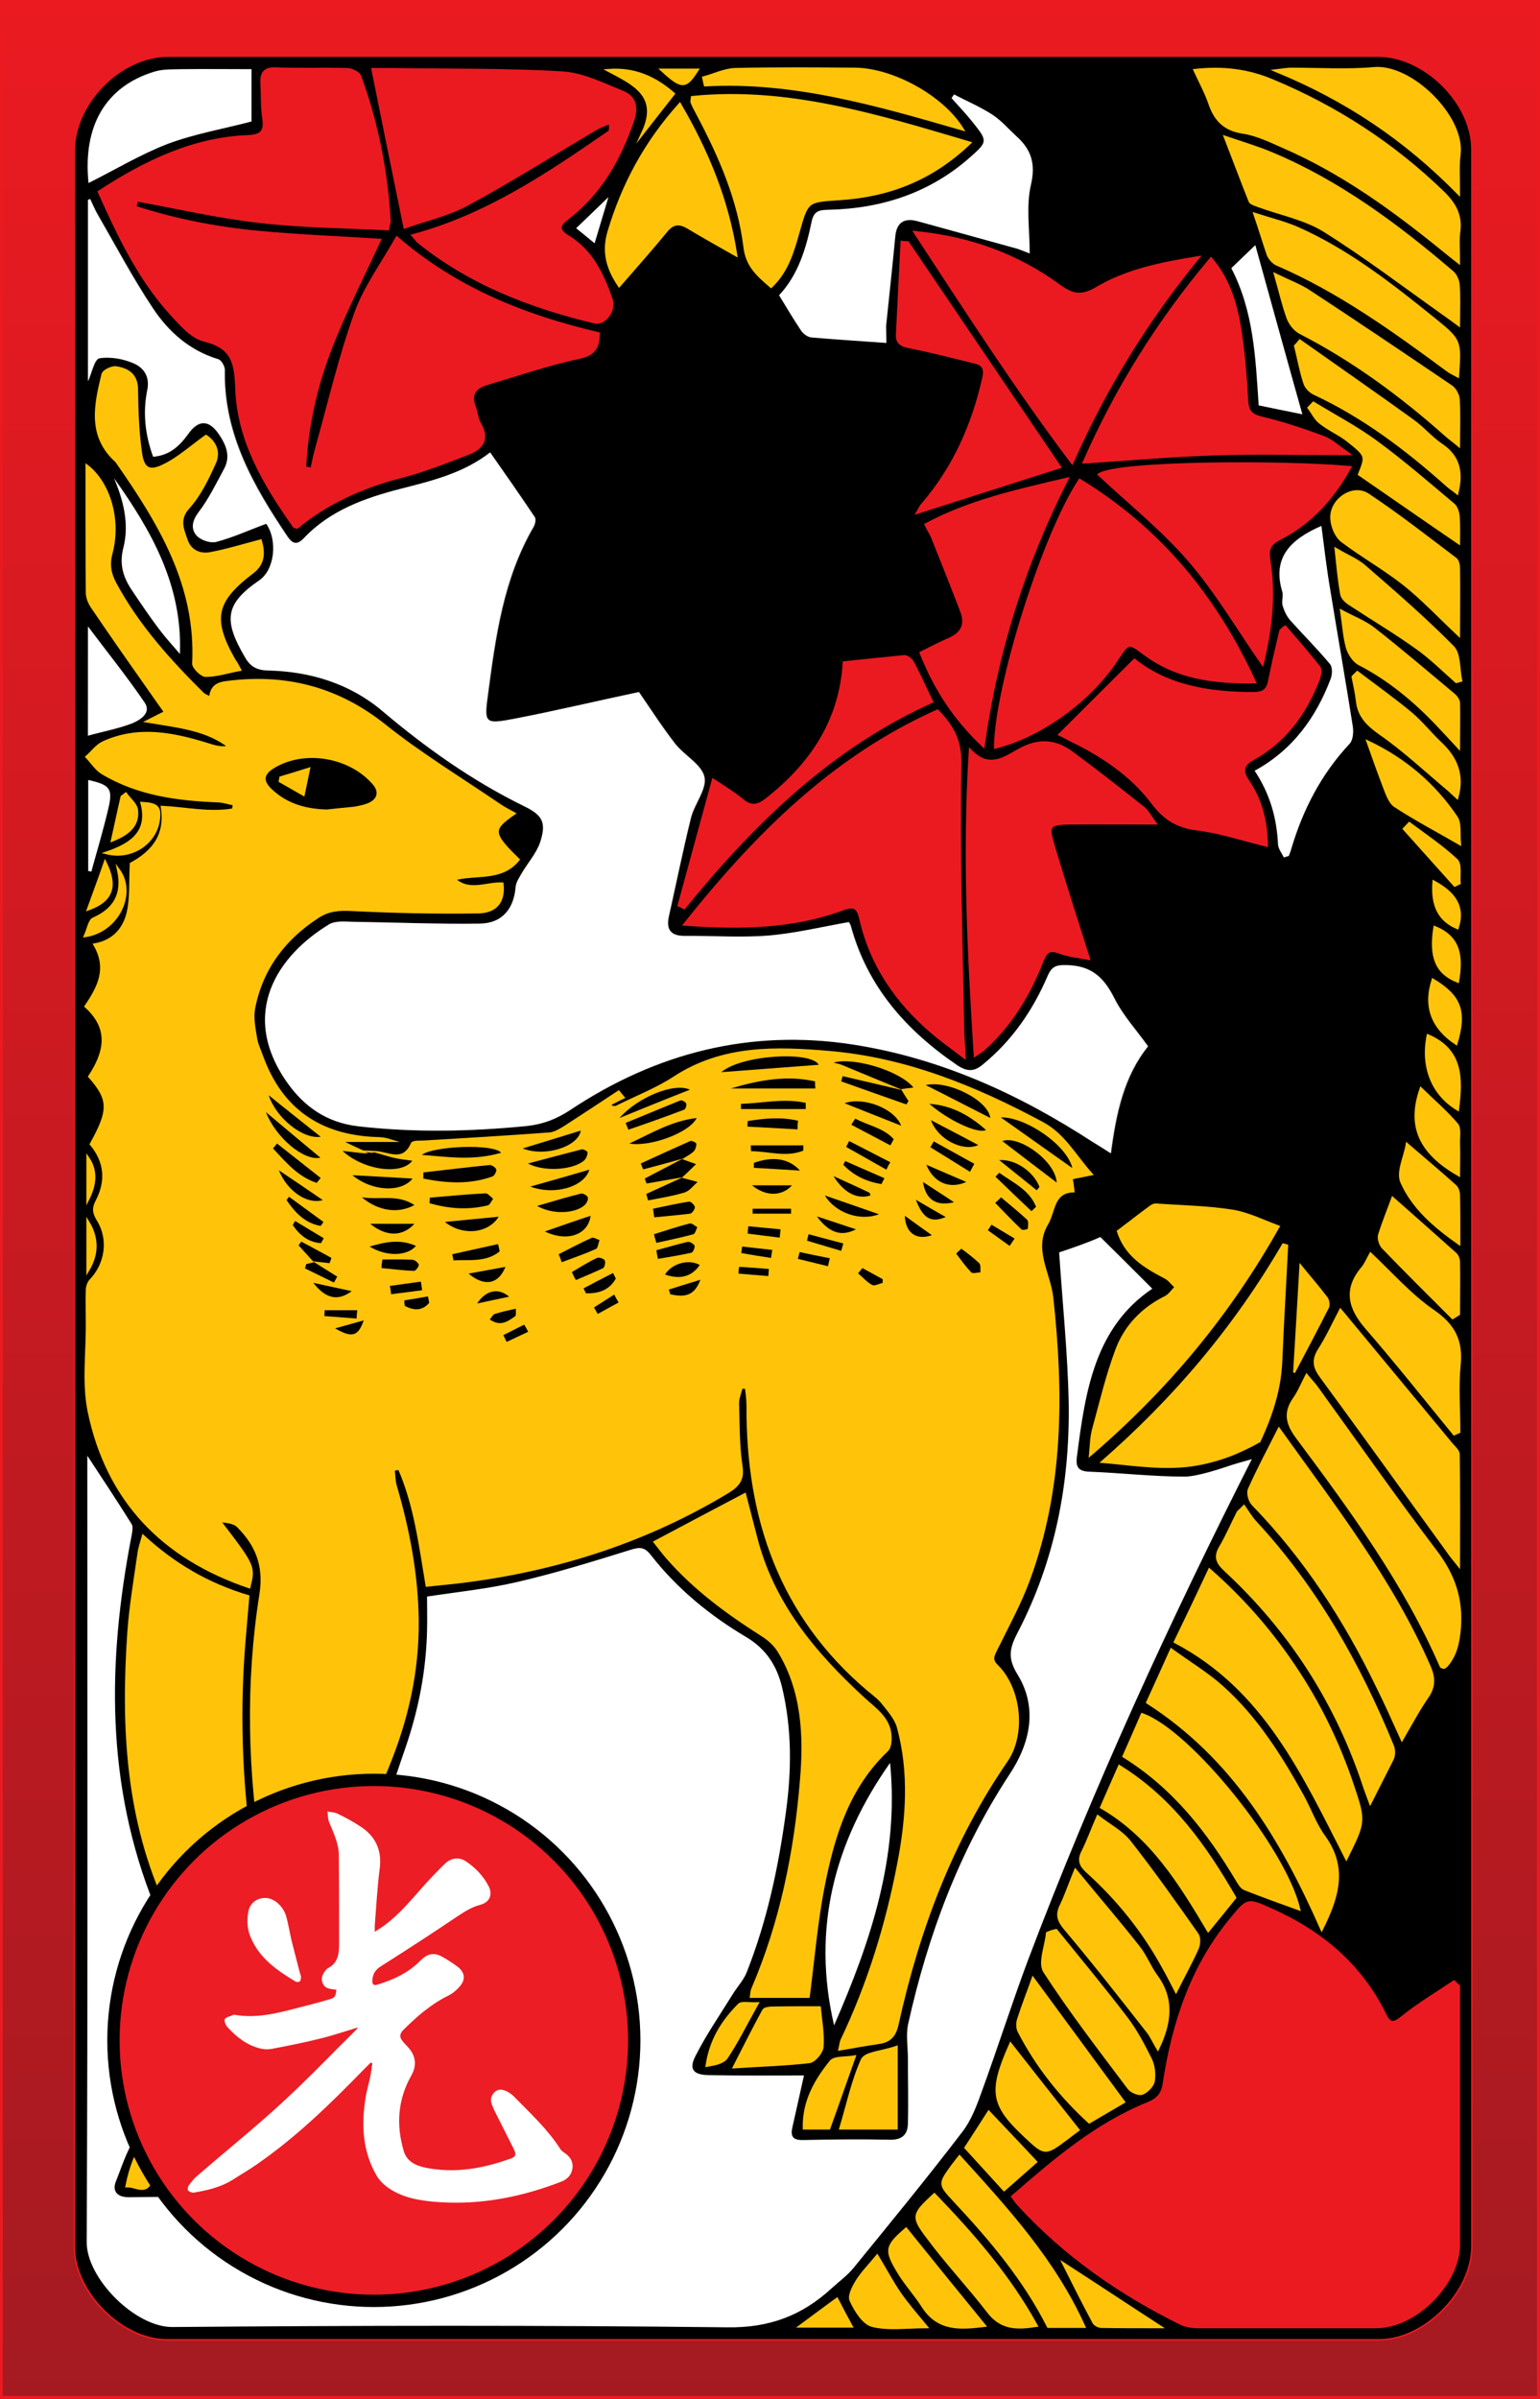 <?xml version="1.0" encoding="utf-8"?>
<!-- Generator: Adobe Illustrator 22.0.1, SVG Export Plug-In . SVG Version: 6.00 Build 0)  -->
<svg version="1.1" id="레이어_1" xmlns="http://www.w3.org/2000/svg" xmlns:xlink="http://www.w3.org/1999/xlink" x="0px"
	 y="0px" viewBox="0 0 500.9 780" style="enable-background:new 0 0 500.9 780;" xml:space="preserve">
<rect x="0" y="0" width="500.9" height="780" fill="#333333" stroke="none"/>
<style type="text/css">
	.st0{fill:url(#SVGID_1_);stroke:#EB1A21;stroke-miterlimit:10;}
	.st1{fill:#FFFFFF;}
	.st2{fill:#FFC40A;stroke:#FFC40A;stroke-miterlimit:10;}
	.st3{stroke:#000000;stroke-miterlimit:10;}
	.st4{fill:#EB1A21;stroke:#EB1A21;stroke-miterlimit:10;}
	.st5{fill:#EC1D24;stroke:#000000;stroke-width:4;stroke-miterlimit:10;}
</style>
<linearGradient id="SVGID_1_" gradientUnits="userSpaceOnUse" x1="250.4" y1="778.5" x2="250.4" y2="-0.5" gradientTransform="matrix(1 0 0 -1 0 779)">
	<stop  offset="0" style="stop-color:#EB1A21"/>
	<stop  offset="1" style="stop-color:#A51A21"/>
</linearGradient>
<path class="st0" d="M0.4,0.5c166.7,0,333.3,0,500,0c0,259.7,0,519.3,0,779c-166.7,0-333.3,0-500,0C0.4,519.9,0.4,260.2,0.4,0.5z
	 M24.4,389.5c0,113.7,0,227.3,0,341c0,14.6,15.3,30,29.8,30c131.5,0,263,0,394.5,0c14.5,0,29.8-15.4,29.8-30c0-227.3,0-454.6,0-682
	c0-14.9-15.3-30-30.3-30c-131.2,0-262.3,0-393.5,0c-15.3,0-30.3,15.1-30.3,30.5C24.4,162.5,24.4,276,24.4,389.5z"/>
<polygon class="st1" points="378.3,418.5 377.5,417.8 355.8,398.7 342,407.1 344.4,421.8 345.7,457.5 344.4,480 342,493 
	338.1,508.9 330.4,528.5 326,538 329.1,543.1 333,553 334.4,561.5 331.8,567.5 320.3,588 309.3,609 300.3,632.8 295,652.8 
	293.4,662.9 293.8,681 293.1,692.9 290.4,694.5 259.6,694.1 259.6,690.8 262.4,676.7 263.1,672.8 240.2,673.9 229.2,673.8 
	226.9,671.5 234.5,656.3 240.5,647.1 243.9,641.7 248,631.8 256.5,598.8 258.8,569.4 257.3,552.1 252.6,539.3 247.3,533.5 
	237.6,527.3 224.1,516.2 215.5,507.8 209.4,501.4 197.1,505.6 177.1,511.2 159.6,514.7 145.2,517 137.3,517.9 137.3,529 
	136.3,546.6 133.4,558.2 129.2,571 127.1,578.7 138.4,580.4 152.2,584.4 171.6,595 185.4,607.6 195,621.1 204.2,644.5 206.3,656.8 
	205.7,673.9 200.8,693.6 192.4,709.9 184.6,720.8 172.9,730.8 158.5,739.6 139.6,746.2 121.2,748.5 101.1,745.6 81.4,738.5 
	66,727.3 54.9,716.8 50.8,712.5 44.8,713.4 40.4,712.6 38.6,711.4 40.8,704.8 43.5,699.3 40.5,688.1 36.3,661.2 38.8,645.6 
	45.9,623.8 50.9,614.9 49.5,613.9 42.8,590.6 39.8,570.2 39,560.3 39.5,531.9 41.8,513.8 44.8,496.1 41.5,490.9 28,470.7 
	26.8,470.8 26.8,481.3 26.3,506.5 26.3,592.8 26.3,673.5 26.3,733.8 29.6,742.1 37.7,752 50.1,758.1 71.6,758.9 103.5,758.9 
	190.1,758.9 252.5,757.9 259.6,753.6 275.1,742.4 288.9,727 305.9,705.4 314.9,694 321.9,681.9 327.5,660.1 333.5,644.3 340,626.3 
	349.3,605.4 356.4,587.1 362.9,571.8 372,551.3 381.4,530.9 392.6,507.5 404,485.4 410,471.4 404.3,473 392.8,477.5 383.8,479 
	375.9,478.4 365,477.6 356.8,476.9 352.8,475.4 352.3,469.1 355,455.1 360.4,437.8 365.6,428.9 373.5,421.6 "/>
<polygon class="st2" points="417.1,397.5 390.3,388.8 370.9,390 361.4,399.9 365.6,407.8 374.4,415.3 378.3,418.5 372.3,424.1 
	362.4,434.8 357.5,448.5 354.1,460.6 352.3,471.8 353.1,476 358.7,473 370.9,460.4 386,443.9 398.4,427.9 410,411.5 "/>
<polygon class="st2" points="421.4,409 419,448.8 421.4,447.9 434.6,423.1 "/>
<polygon class="st2" points="420.6,403.8 416.4,402.4 389.4,440.6 376,456.4 355.8,475.9 359.8,477.6 386.6,478.4 401.9,474 
	410.9,470 418.3,449.6 "/>
<path d="M24.4,389.5c0-113.5,0-227,0-340.5c0-15.4,15-30.5,30.3-30.5c131.2,0,262.3,0,393.5,0c15,0,30.3,15.1,30.3,30
	c0,227.3,0,454.6,0,682c0,14.6-15.3,30-29.8,30c-131.5,0-263,0-394.5,0c-14.5,0-29.8-15.4-29.8-30C24.4,616.8,24.4,503.2,24.4,389.5
	z M121.9,374.7c-1.1,0.1-2.2,0.2-3.3,0.3c-2.4-1.1-4.7-2.2-8.2-3.9c6.5,0,11.6,0,16.6,0c-1.3-0.4-2.6-0.5-4-0.6
	c-18.4-0.6-31.2-9.2-37.6-26.7c-0.7-2-1.7-4-2-6.1c-0.5-3.2-1.2-6.6-0.6-9.6c2.6-12.9,9.9-22.7,20.9-29.8c3.4-2.2,6.7-2.5,10.8-2.3
	c13.8,0.7,27.5,1,41.3,0.8c6-0.1,8.4-3.6,7.8-9.1c-5.2-0.2-10.8,2.9-15.7-1.6c7.1-2,15.4,0.5,20.9-6.3c-8.7-8.5-8.8-10-1.4-15
	c-1.5-0.9-3-1.6-4.4-2.5c-12.6-8.6-25.8-16.6-37.7-26.1c-14.8-11.8-31-16.2-49.4-14.2c-3.4,0.4-6.8,0.4-7.1,5.3
	c-1.2-0.6-2.1-0.9-2.6-1.4c-10.9-10.8-21.2-22.2-28.5-35.8c-1.7-3.2-2.3-6.1-1.3-9.9c2.8-10.8-0.7-22.8-7.8-28.3
	c0,13.8-0.1,27.5,0.1,41.1c0,1.6,0.7,3.3,1.6,4.6c6.8,9.9,13.7,19.7,20.5,29.5c1.1,1.6,2.2,3.1,3.4,4.8c-1.8,0.9-3.1,1.5-5.8,2.9
	c10.3,1.6,19.3,2.6,26.7,8.4c-2.4,0.5-4.6,0.1-6.6-0.6c-11.5-3.6-23-6.1-34.6-0.8c-2,0.9-3.6,3-5.3,4.6c1.6,1.7,2.9,3.9,4.9,5.1
	c11.7,7,24.7,8.6,37.9,9.2c1.7,0.1,3.4,0.6,5.1,1c-0.1,0.6-0.1,1.3-0.2,1.9c-7.7,1.4-15.4-0.5-23.2-0.8c1.6,10-4.1,15.1-10.1,18.4
	c-0.3,5.9,0.1,11-1,15.8c-1.2,5.3-4.7,9.4-10.8,10.5c4.5,7.8,1.2,13.9-2.9,20c8.2,7.4,6.2,15.1,1.2,22.8c6.5,7.5,6.6,11.1,0.5,22
	c4.7,5.7,5.3,12.1,1.9,18.5c-1.3,2.5-1,3.9,0.4,6.2c3.9,6.5,2.6,14.6-2.6,19.8c-0.7,0.7-1,2-1,3c-0.1,3.5-0.1,7,0,10.5
	c0.1,9.7-1.3,19.6,0.6,28.9c5.9,28.9,24,47.5,51.9,56.7c1.5-6.6,1.5-6.6-9.8-21.5c2.3,0.2,5,0.5,6.4,1.9c5.9,6,8.7,12.6,7.3,21.9
	c-4.5,29-3.8,58.1,0.9,87.1c1.9,11.6,3.5,23.3,9.8,33.8c3.1,5.2,5.5,11,6.8,16.9c1.9,9.1,2.6,18.4,3.9,28c5,0,10.5,0.1,15.9,0
	c3.8-0.1,5.4-1.7,4.9-6.1c-1.7-15.4-6.1-30-11.3-44.4c-0.6-1.8-1.1-3.8-1.1-5.8c0.3-18.4,4.3-36.1,11.2-53
	c6.4-15.5,10-31.3,9.8-48.1c-0.2-15-3-29.4-7.2-43.7c-0.5-1.6-0.4-3.4-0.6-5.1c0.7-0.1,1.4-0.2,2-0.4c5.2,11.9,6.8,24.8,9,38
	c4.7-0.5,9.2-0.9,13.6-1.5c30.1-4,58.4-13.2,84.4-29c3.4-2,4.8-3.9,4.1-8.3c-1-6.7-0.9-13.6-1.1-20.4c0-1.7,0.8-3.5,1.2-5.2
	c0.6,0,1.2,0.1,1.7,0.1c0.2,2,0.5,3.9,0.5,5.9c-0.2,36.4,10.6,68.2,39.2,92.4c1.7,1.4,3.5,2.7,4.8,4.4c1.9,2.4,4.1,4.9,4.9,7.7
	c4,14.6,2.9,29.6,0.2,44.1c-3.8,20-9.7,39.4-18.6,57.9c-0.3,0.6-0.3,1.2-0.6,2.7c4.5-0.8,8.5-1.5,12.6-2.1c3.6-0.5,5.2-2.2,6-6
	c6.8-30.6,17.6-59.7,35.6-85.8c5.9-8.5,4.3-23.1-3.1-30.5c-2.1-2.1-1.5-3.3-0.4-5.5c3.8-7.4,7.8-14.8,10.6-22.6
	c11-29.8,11-60.6,7.6-91.8c-0.9-7.9-6.6-15.7-1.6-24.1c2.4-4,1.8-10.3,8.5-10.6c-0.3-1.8-0.4-3-0.6-4.2c2-0.4,3.7-0.8,6.4-1.3
	c-5.5-6.2-8.8-12.7-15.9-16.5c-21.8-11.7-44.5-20.9-69.2-23c-17.2-1.5-34.5-2-50.1,8.1c-6,3.9-12.7,6.5-19.1,9.7
	c-0.4,0.2-1.1,0-1.6,0c-0.2-0.3-0.5-0.7-0.7-1c1.5-0.7,2.9-1.5,4.4-2.2c-0.5-0.6-0.9-1.1-1.4-1.7c-5.9,3.9-11.8,7.8-17.7,11.6
	c-1.5,0.9-3.2,1.9-4.8,2c-13.5,1-26.9,1.7-40.4,2.6c-1.5,0.1-3.9-0.1-4.2,0.6C131.2,378.5,126.2,374.9,121.9,374.7z M344.5,407.2
	c1.1,16.8,2.8,32.9,3.1,49c0.4,26-4.4,51.1-16.5,74.4c-2.6,5-3.6,8.3-0.1,13.9c6.6,10.8,4.1,22.3-2.7,32.5
	c-16.3,24.9-26.5,52.2-32.9,81c-0.8,3.6-0.1,7.5-0.1,11.2c0,7.1,0.2,14.3,0,21.4c-0.1,3.5-2,5.2-5.9,5.1c-9.3-0.2-18.7-0.1-28,0.1
	c-3.1,0.1-4.4-0.8-3.7-4c1.3-5.8,2.6-11.5,3.8-17c-10,0-20.5,0.1-31-0.1c-5-0.1-6.5-1.9-4.3-6.2c3.5-6.9,7.9-13.3,12-19.9
	c1.5-2.5,3.7-4.8,4.7-7.4c6.6-16.7,10.3-34.1,12.7-51.8c1.9-13.7,2-27.2-1.2-40.7c-1.7-7.1-5.2-12.6-11.8-16.5
	c-11.8-7-22.4-15.7-30.9-26.6c-2.1-2.7-3.7-2.6-6.6-1.7c-12.2,3.8-24.5,7.6-37,10.5c-9.5,2.2-19.3,3.2-29.2,4.7
	c0,3.8,0.1,7.4,0,11.1c-0.3,12.9-2.7,25.4-6.9,37.7c-4.3,12.4-8.3,24.9-11.7,37.5c-3.3,12.6-3,25.1,2,37.7c3.6,9.2,5,19.3,7.3,29
	c0.7,2.9,0,6.3,1.1,8.9c4.2,9,3.8,18.5,3.9,27.9c0.1,3.1-1.1,4.7-4.2,4.8c-11.1,0.5-22.2,1.1-33.4,1.5c-3.2,0.1-4.2-1.8-3.5-4.5
	c1.9-7.5,4-15,6.2-22.5c0.4-1.4,1.6-2.7,1.6-4.1c0.1-14.9-0.9-29.5-8.4-43.1c-3.4-6-5.6-12.8-8.1-19.2c-0.8-2-0.9-4.2-1.3-6.4
	c-1,0.8-1.2,1.4-1.3,2.1c-3.9,22.9-4.4,46.1-4.1,69.3c0,1.3,0.6,2.6,0.7,3.9c0.5,6.3,1.3,12.5,1.2,18.8c0,1.5-2.7,4.1-4.2,4.2
	c-11.3,0.5-22.6,0.6-33.9,0.7c-3.7,0-5.6-1.9-4.1-5.4c2.2-5.5,4-11.7,7.8-15.9c4.2-4.7,6-9.7,6.8-15.5c0.7-4.8,1.4-9.6,1.7-14.4
	c0.8-14.7,1.7-29.8-3.8-43.5c-16-39.5-15.4-79.6-7.5-120.4c0.2-1.2,0.6-2.9,0-3.8c-4.7-7.5-9.6-14.9-14.4-22.2c0,1.3,0,3,0,4.6
	c0,83.7,0.2,167.3-0.2,251c-0.1,11.9,15.8,27.8,27.9,27.7c60.2-0.5,120.3-0.6,180.5,0.1c13.6,0.2,24.2-3.8,33.8-12.6
	c2.5-2.3,5.2-4.2,7.3-6.8c11.9-14.6,23.8-29.1,35.2-44c2.9-3.7,4.7-8.4,6.3-12.9c5.2-14.2,9.8-28.7,15.1-42.9
	c21.3-56.3,46.4-110.9,73.6-164.5c5-9.8,8.8-19.7,9.2-30.7c0.5-12.5,1.3-25.1,1.9-37.6c-0.6-0.2-1.2-0.3-1.8-0.5
	c-15.6,26.8-35.2,50.2-59.6,71.4c8.5,0.6,18.4,2.4,28.3,1.4c8.6-0.9,17.5-4.2,23.9-8.1c-0.9,2.3-5.8,6.2-7.4,6.8
	c-4.2,1.5-12.8,4.4-17.1,4.4c-10.3,0-20.6-1.2-30.9-1.6c-3.7-0.1-4.6-1.6-4.1-5c2.7-21,5.7-41.8,24.5-54.5
	c-5.5-5.5-10.9-10.9-16.9-16.8C354.2,403.9,349,405.7,344.5,407.2z M86.6,170.3c3.7,5.5,2.7,15-2.2,18.4
	c-11.3,7.7-11.7,12.9-4.5,25.2c1.7,2.8,3.8,4,7.3,4.1c13.9,0.3,26.8,4.3,37.4,13.3c14.2,12,29.2,22.6,45.9,30.8
	c6.1,3,7.5,5.3,5.3,11.7c-1.2,3.6-4,6.7-6,10.1c-0.9,1.5-1.9,3-2,4.6c-0.6,7-4.4,11.7-11.6,11.8c-13.9,0.2-27.9-0.4-41.8-0.6
	c-2.4,0-5.3-0.3-7.2,0.8c-16.8,10.2-29.4,28.8-13.9,51.2c5.7,8.3,13.2,13.3,23.4,14.5c18.3,2.1,36.6,1.7,54.9-0.1
	c5.3-0.5,9.7-2.3,14.2-5.3c27.9-18.5,58.3-26.3,91.7-21.2c28.5,4.4,54.1,16.1,78.1,31.7c1.8,1.2,3.6,2.3,5.9,3.7
	c1.8-12.9,4.3-25,12.1-34.8c-3.8-5.4-8.2-10.1-11-15.7c-3.3-6.7-7.4-10.5-15.3-10.7c-3.5-0.1-4.9,0.3-6.3,3.4
	c-4.8,11.1-11.5,21-21,28.8c-2.9,2.4-5.2,2.5-8.4,0.4c-16.7-11.3-29.3-25.6-34.7-45.4c-0.2-0.6-0.6-1.1-0.6-1.2
	c-9.1,1.6-17.7,3.7-26.4,4.4c-8.9,0.7-18,0-27,0.1c-4.4,0-6.1-1.9-5.2-6.2c2.4-10.7,4.5-21.5,7.2-32.1c1.2-4.6,5.3-9.5,4.4-13.4
	c-0.9-4.1-6.6-7-9.6-10.9c-4.4-5.7-8.4-11.8-11.7-16.7c-13.7,3-27.1,6.1-40.6,8.7c-9.5,1.9-9.8,1.6-8.5-7.9
	c2.5-18.8,5.1-37.7,14.9-54.6c0.5-0.8,0.8-2.4,0.3-3.1c-4.7-7-9.5-13.9-14.5-21c-8.7,6.7-18.8,9.2-29,11.8c-11.7,3-23,7-31.6,16.1
	c-2,2.2-3.6,1.9-5.2-0.4c-11-16.5-20.8-33.4-20.5-54.2c0-1.2-1.1-3.3-2.1-3.6c-9.3-2.7-16.2-8.9-21.3-16.6
	c-6.6-10-12.2-20.6-18.2-30.9c-0.8-1.5-1.5-3-2.2-4.6c-0.2,0.1-0.4,0.2-0.7,0.3c0,19.6,0,39.3,0,59c1.3-2.7,2.1-7.2,3.7-7.5
	c3.6-0.6,7.8,0.2,11.3,1.7c3.1,1.4,5.2,4.2,4.3,8.6c-1.4,7.3-0.7,14.5,1.9,21.7c5.4-0.4,8.6-3.6,11.4-7.4c3.4-4.6,6.8-4.6,10,0.1
	c2.3,3.4,3.9,7.2,1.7,11.2c-2.6,4.8-5,9.8-8.3,14.1c-2.1,2.8-2.6,5.4-0.7,7.6c1.3,1.5,4.5,2.6,6.4,2.1
	C75.8,174.7,80.9,172.4,86.6,170.3z M160.5,229.6c0.6,0.4,1.3,0.8,1.9,1.3c14.7-2.3,29.6-4.2,43.2-10.7c2.7-1.3,4.3-1.8,5.7,1.7
	c6,15.8,18.3,25.9,31.7,34.9c1,0.7,3.4,0.7,4.3,0c13.3-10.1,22.6-22.8,23.4-40c0.2-5,2-5.5,6.2-5.4c9.9,0.2,19.5-1.3,28.7-5.6
	c3.8-1.8,5-4.2,3.4-7.9c-3.6-8.4-6.9-16.9-11.1-25c-3.6-7-4-6.7,0.8-12.7c9.2-11.3,15-24.2,17.7-38.8c-2.5-0.8-4.5-1.7-6.6-2
	c-15.3-2-30.7-3.9-46-6c-2.1-0.3-5.1-1.5-5.9-3.2c-7.6-14.4-19.5-24.2-33.5-31.9c-3.1-1.7-4.9-1.2-7.2,1.2
	c-9.2,9.3-15.8,20.2-19.3,32.8c-1.3,4.7-3.6,6.7-8.5,7.4c-11.1,1.5-21.8,4.3-32.2,9.9c0.9,3,1.4,6,2.8,8.6
	c4.3,7.9,8.4,15.9,13.6,23.2c3.8,5.3,6.8,9.3,1.2,15.2c-2,2.2-3.1,5.6-3.8,8.6C167.3,199.8,164,214.7,160.5,229.6z M474.4,645.8
	c-0.5-0.5-1-0.9-1.5-1.4c-5.6,3.7-11.3,7.2-16.6,11.4c-2.8,2.3-4.1,2.7-5.9-0.8c-8.1-16.3-21.2-27.1-37.5-34.3
	c-7-3.1-7.1-3.1-12,2.8c-13.1,15.6-19.2,34.1-22.2,53.8c-0.5,3.6-2,5.4-5.4,6.7c-16.8,6.8-30.3,18.4-43.9,30.2
	c0.8,1.1,1.4,1.9,2,2.6c15.1,16.4,33.1,28.8,52.9,38.7c1.7,0.8,3.8,1,5.8,1c19.2,0.1,38.3,0.1,57.5,0c12.8,0,26.8-14,26.8-26.8
	c0-10,0-20,0-30C474.4,681.8,474.4,663.8,474.4,645.8z M442.1,243.7c-2.1,2.4-3.6,3.9-4.9,5.6c-7.3,9-11.7,19.3-14.6,30.4
	c-0.7,2.5-1.3,4.8-4.6,2.9c-20.8-11.5-43.5-12.4-66.5-11.7c-1.9,0.1-3.9,0.4-5.8,0.6c4.1,23.3,15.3,47.2,30.2,65.5
	c0.9,1.1,1.3,4,0.6,5c-6.1,7.7-8.5,16.8-10.5,26.1c-1.3,6.3-1.2,11.3,5.5,14.4c3.3,1.6,6.3,5.6,9.4,5.6c8.9,0,17.9-0.9,26.6-2.7
	c6.2-1.3,6.3-3.1,9,4.6c3.9,11.2,10.5,20.9,19.2,30.4c4.3-9.4,8.8-17.6,12-26.3c13-35.3,16.2-71.9,14.9-109.2
	c-0.1-1.4-0.3-3.2-1.1-4.2C452.1,270.2,446.6,257.8,442.1,243.7z M32.3,62.4c6.5,14.5,13.2,28.3,23.6,39.8c3.1,3.4,6.7,7.6,10.8,8.6
	c9,2.2,10.3,7,10.5,15.5c0.5,17,9.1,31.4,18.7,45c0.1,0.2,0.6,0.2,0.9,0.3c9.2-7.7,21.4-13.3,33.3-16.3c7.5-1.9,14.8-4.8,22.1-7.6
	c4.6-1.8,7-4.8,3.9-9.9c-0.9-1.5-1-3.5-1.6-5.2c-1.6-4-0.1-6.4,3.8-7.6c10-3,20-6.4,30.2-8.6c4.8-1.1,6.3-3.2,6.3-7.7
	c-23.7-5.6-45.9-14.2-65.5-31.1c-4.8,8.5-10.4,16.1-13.4,24.5c-5.1,14.2-8.5,29-12.6,43.5c-0.7,2.4-1.1,4.8-1.7,7.2
	c-0.8-0.2-1.5-0.3-2.3-0.5c0.6-13.2,3.4-26.1,8.2-38.4c4.8-12.4,10.9-24.3,16.1-35.6c-12.5-0.8-26.2-1.3-39.7-2.6
	c-13.5-1.3-26.9-3.9-39.8-8.1c0.2-0.8,0.3-1.6,0.5-2.4c13.3,2.4,26.6,5.4,40,7c13.8,1.6,27.8,1.7,41.7,2.4c0.2-1.8,0.5-2.1,0.5-2.3
	c-0.9-16.2-4.1-32-9.6-47.3c-0.4-1.1-2.7-2.1-4.2-2.2c-7.7-0.2-15.3,0.1-23-0.2c-3.6-0.1-4.8,1.3-4.6,4.6c0.2,3.8,0,7.7,0.6,11.5
	c0.6,4.1-0.6,5.7-4.9,5.9C63,45.1,47.5,52.5,32.3,62.4z M46.6,499.6c-0.6,2.2-1.2,3.8-1.4,5.4c-1.2,8.6-2.7,17.1-3.3,25.7
	c-2.1,30.7-0.6,61,12.8,89.5c0.3,0.7,0.7,1.5,0.8,2.3c2.5,17,3.7,34.1,1.1,51.3c-0.7,4.9-1.6,9.7-2.6,15.8c5.7,0,10.6,0,15.6,0
	c4,0,5.3-1.8,5.1-5.9c-0.3-6.6-0.5-13.4,0.1-20c1.7-18.4,3.8-36.7,5.8-55.1c0.3-2.8,1.1-5.6,0.7-8.3c-3.1-22.4-3.8-44.8-1.9-67.3
	c0.4-4.8,0.8-9.5,1.2-14C67.6,515.2,56.6,508.8,46.6,499.6z M134.4,76.6c0.8,0.9,1.1,1.3,1.5,1.6c16.9,13.7,36.7,21.3,57.6,26.3
	c3.2,0.8,6.6-3.8,5.3-7.3c-2.8-8.1-6.4-15.8-14.2-20.5c-3.4-2.1-3-3.7-0.1-5.9c10.7-8.2,17-19.3,21.3-31.9c1.5-4.4,0.5-7.5-3.3-9.1
	c-6.4-2.6-13-5.9-19.7-6.3c-18.6-1.1-37.3-0.8-55.9-1.1c-2.1,0-4.1,0-5.6,0c3.5,17,6.8,33.5,10.4,51.2c6.7-2.4,14-4,20.3-7.4
	c14.2-7.7,27.8-16.3,41.7-24.5c1.5-0.9,3.1-1.4,4.7-2.1c0.4,1.8,0.2,2.8-0.3,3.2C178.3,56.6,158.5,70,134.4,76.6z M222.8,300.5
	c18.2,1.3,34.9,1,51-4.9c3.9-1.5,5.2-0.7,6.1,3.2c3.4,14.8,11.6,26.8,23,36.6c3.1,2.6,6.4,5,10.6,8.2c-0.2-4.3-0.5-7.2-0.5-10.2
	c-0.4-28.3-1.4-56.6-0.9-84.9c0.1-7.7-2.6-12.4-7.3-17.3C271.1,246.3,246,271.4,222.8,300.5z M296,22.5c-0.1,0.6-0.2,1.2-0.3,1.8
	c4.2,1.1,8.4,2.1,12.6,3.2c3,0.8,6.2,1.3,9.1,2.5c9.9,4.2,16.4,12.2,22.8,20.3c0.6,0.8,0.4,2.6,0.1,3.7c-3.3,9.2-3.2,18.6-1.6,28.1
	c0.4,2.4,9.9,10.6,12.3,10.4c0.6,0,1.2-0.5,1.8-0.8c11-6.3,23.1-9,35.4-11.5c4.2-0.8,7.8-1.1,10,3.2c6.1-3.6,8.5-7.5,6.7-12
	c-6.2-15.4-12.6-30.7-19.2-46c-0.6-1.3-2.5-2.8-3.9-2.8C353.2,22.5,324.6,22.5,296,22.5z M323.8,242.9c14.8-3.7,30.7-15.3,39.5-28.5
	c3.8-5.8,3.8-5.7,9.2-1.8c10.4,7.6,22.3,9.3,35.6,9.1c-13-28-31.2-49.9-56.8-65.5C339.5,174.1,324,223.1,323.8,242.9z M213.1,501.4
	c1.5,1.8,2.7,3.4,4,4.9c8.8,10.2,19.5,18,30.9,25.2c2.1,1.4,4.2,3.3,5.5,5.4c7.7,12.9,8.4,27.6,7.2,41.7
	c-1.9,23.2-6.5,46.2-15.8,67.9c-0.2,0.5-0.2,1.2-0.5,2.5c6.9,0,13.4,0,18.5,0c1.7-12.5,2.6-24.4,4.9-36.1c3.2-16.3,8-32.1,20.7-44
	c0.9-0.9,1.1-3,1-4.5c-0.3-5.8-4.9-8.8-8.7-12.2c-16-14.6-29.5-30.8-35-52.4c-1.2-4.6-2.4-9.2-3.6-13.9
	C232.5,491.2,223.1,496.1,213.1,501.4z M375.6,267.6c-1.7-2.3-2.5-4-3.9-5c-7.6-6.1-15.3-12.1-23.2-17.9c-5.3-3.9-10.7-4.3-17-0.8
	c-4.5,2.5-9.8,6.6-15.9,0.2c-2.1,33.6-0.5,65.9,1.6,98.9c1.4-1,2-1.3,2.5-1.7c8.9-7.9,14.9-17.8,19.2-28.8c1.2-3.2,2.4-4.2,5.8-2.9
	c2.9,1.1,6.2,1.4,9.3,2c-4-12.7-7.9-24.7-11.5-36.8c-1.9-6.4-1.3-7.1,5.2-7.2C356.7,267.4,365.6,267.6,375.6,267.6z M418,203.9
	c-0.5,0.4-0.9,0.7-1.4,1.1c-1.2,5.5-2.6,11-3.7,16.5c-0.6,3-2.1,4-5.2,3.9c-14.3,0-27.9-2.2-38.7-10.8c-8.2,8.2-16.2,16.1-24.2,24.1
	c0.7,0.3,2.1,1.1,3.5,1.8c10.3,5,19.7,11.3,26.7,20.5c3.8,5,7.8,7.6,14.2,8.4c7.6,0.9,15,3.4,22.7,5.3c-0.1-7.7-1.9-14.7-6.1-20.9
	c-2.1-3.1-1.9-5.3,1.7-7.2c10.2-5.6,16.8-14.5,21-25.1c0.6-1.4,1.2-3.7,0.5-4.6C425.5,212.4,421.7,208.2,418,203.9z M297.7,75.6
	c16.7,25.5,32.7,50.4,51,74.7c10.8-24.3,23.9-45.8,40.9-66.5c-12.3,2-23.2,4.3-32.9,10c-4.9,2.9-8,2.2-12.3-0.9
	C330.8,83,315.6,77.3,297.7,75.6z M454.2,651.6c5.1-2.8,10.6-6.2,16.5-8.8c2.9-1.3,3.9-2.6,3.9-5.8c-0.1-30-0.1-59.9-0.1-89.9
	c0-1.1-0.2-2.3-0.4-4c-14.4,19.4-34.1,61.2-39.2,82.9c-0.3,1.4,0,3.4,0.9,4.4C441.8,637.6,448.1,644.6,454.2,651.6z M315.3,46.5
	c-30.1-8.9-59.1-17.9-90.1-14.8c-0.1,1-0.2,1.4-0.1,1.6c0.6,1.4,1.3,2.7,2,4c7.2,13.6,13.3,27.7,15.2,43c0.7,6.2,4.2,9.2,8.5,12.8
	c5.2-5,7-11.4,8.8-17.7c2.9-10.2,2.8-10.1,13.5-10.8C288.9,63.6,302.9,58.4,315.3,46.5z M288.3,111.5c0-2.2-0.1-3.8,0-5.5
	c1-9.7,2-19.5,3-29.2c0.4-4.6,3.1-5.9,7.2-4.8c10.9,2.9,21.7,6,32.6,9c1.2,0.3,2.3,0.8,3.9,1.5c0-7.8-1.3-15.4,0.4-22.3
	c1.6-6.9,0.1-11.5-4.7-15.8c-2.6-2.3-4.9-5.1-7.8-7c-3.9-2.5-8.3-4.4-12.5-6.6c-0.3,0.4-0.5,0.8-0.8,1.2c2.4,2.7,4.8,5.3,7.1,8.1
	c4.6,5.8,4.6,6.1-0.8,10.9c-13.1,11.8-28.8,17-46.2,17.3c-2.8,0.1-4.9,0.1-5.6,3.8c-1.9,8.8-4.4,17.4-10.6,24
	c2.5,4.1,4.7,7.8,7.1,11.4c0.7,1.1,2.2,2.2,3.4,2.3C271.8,110.4,279.8,110.9,288.3,111.5z M438.4,147.5c-3.4-2.3-5.6-4.5-8.2-5.5
	c-6.5-2.4-13.1-4.6-19.9-6.2c-3.5-0.8-4.6-2.1-4.7-5.6c-0.4-7.5-0.9-15-2.1-22.4c-1.3-8.4-3.6-16.6-9.5-23.7
	c-17.1,20.3-30.8,42.3-41.2,66c14.4-0.9,28.3-2.2,42.2-2.6C408.9,147.1,422.8,147.5,438.4,147.5z M439,152
	c-21-1.9-74.8-1.8-81.3,2.3c9.7,9.1,20.5,17.7,29.3,27.9c8.9,10.3,15.9,22.3,23.7,33.5c2.6-10.8,4-22.1,2.1-33.6
	c-0.6-3.3,0-5.2,3.5-7C426,170.1,433.3,162.3,439,152z M363.2,400.2c2.5,8.2,8.9,12,15.6,15.5c1.2,0.6,2.1,1.9,3.1,2.8
	c-1,1-1.8,2.3-3,2.9c-7.5,3.7-13.1,9.5-16,17.1c-3.2,8.5-5.3,17.4-7.7,26.2c-0.7,2.5-0.7,5.3-1.1,9.3c25.8-22,46.1-46.5,62.3-75.4
	c-5.5-2-10.4-4.5-15.5-5.3c-8.2-1.3-16.5-1.4-24.8-2c-0.9-0.1-1.9,0.5-2.6,1.1C370.1,394.9,366.8,397.5,363.2,400.2z M416,464.8
	c-3.6,7.1-6.8,13.1-9.5,19.3c-0.6,1.3,0.2,3.8,1.2,4.9c16.9,17.4,29.8,37.4,40.4,59.1c2.7,5.5,5.1,11.1,8,17.2
	c2.9-4.9,5.3-9.5,8.2-13.7c2.3-3.3,2.2-6.2,0.7-9.7C452.7,514,434.1,490.1,416,464.8z M347,155.8c-16.6,3.8-31.7,7.3-45.7,14.9
	c0.9,1.6,1.7,2.7,2.1,4c3.2,8,6.4,16,9.5,24.1c1.7,4.3,0.1,7.3-4.1,9.2c-3,1.3-5.9,2.8-9.1,4.4c4.5,11.3,10.7,21.1,20.2,30.1
	C324.1,211.8,332.8,183.7,347,155.8z M388.7,22.9c1.7,3.8,3.5,7,4.6,10.4c1.8,5.5,4.9,8.8,11,9.7c4.5,0.7,8.9,2.8,13.1,4.7
	c18.9,8.3,35.5,20.2,51.4,33.1c1.6,1.3,3.2,2.5,5.5,4.4c0-4.1-0.3-7.1,0.1-10c0.7-5.3-1.5-9-5.2-12.6
	c-16.2-15.7-34.8-27.7-55.6-36.4C405.7,22.9,397.8,21.9,388.7,22.9z M393.4,510.5c-3.8,8.1-7.5,15.7-11.1,23.3
	c29.1,15.3,41.7,43.1,55.6,70.3c5.9-11.9,5.9-11.9,2-23.6c-4.7-14-11.1-27.1-19.4-39.3C412.9,530,404.1,519.9,393.4,510.5z
	 M429.9,627.1c5.3-10.8,7.8-20.1,0.8-29.7c-2.9-4-4.6-8.9-7-13.2c-7.2-13-15.1-25.6-26.3-35.6c-4.9-4.3-10.5-7.8-16.4-12
	c-3,6.5-5.3,11.7-7.7,17C401,571.3,416.9,597.5,429.9,627.1z M77.9,217.7c-0.7-1.3-1.1-2.2-1.6-3c-7.8-13.5-6.6-19.4,5.9-28.8
	c3.8-2.9,3.6-6.5,2.6-10.1c-5.7,1.5-10.9,3.1-16.2,4.1c-3.6,0.7-6.7-0.8-8-4.5c-1.2-3.5-2.7-6.6,0.7-10.5c3.6-4.1,6.1-9.4,8.5-14.4
	c1.7-3.8-0.2-7-2.7-8.7c-4.9,3.5-8.9,7.2-13.7,9.5s-6.8,1.1-7.6-4.2c-1-6.9-1.2-13.8-1.3-20.8c-0.1-4.6-2.9-6.2-6.5-6.8
	c-1.4-0.2-4.1,1.1-4.4,2.1c-2.4,9.9-4.7,20,4.4,28.2c0.1,0.1,0.2,0.3,0.3,0.4c13.7,19.7,26,40,24.8,65.5c-0.1,1.3,2.5,3.9,3.9,3.8
	C70.4,219.5,74,218.4,77.9,217.7z M425,447.3c-1.5,2.8-2.5,5.3-3.9,7.5c-3.2,4.7-2.3,8.2,1.1,12.7c17.5,23.5,34.9,47.2,46.7,74.3
	c0.1,0.2,0.6,0.2,0.9,0.3c0.3-0.2,0.6-0.4,0.8-0.6c3.1-3.6,3.9-7.6,4.2-12.3c0.7-9.5-2-17.2-7.8-24.8c-13.2-17.4-25.7-35.3-38.5-53
	C427.4,450.1,426.3,448.9,425,447.3z M295.2,78.9c-0.6,0-1.2,0-1.9,0c-0.5,9.9-1,19.8-1.5,29.8c-0.2,3,1.6,3.7,4.2,4.2
	c7,1.4,13.9,3.2,20.9,4.9c2.7,0.7,3.7,2,3,5.1c-3.4,15.2-9.5,29.1-19.7,41c-0.7,0.8-1.2,1.9-1.7,2.7c15.6-5,31-9.9,46-14.7
	C328.2,127.6,311.7,103.3,295.2,78.9z M445.7,586c2.7-5.4,5-9.8,7.1-14.3c0.5-1.2,0.5-2.9,0-4.1c-10.9-26.7-24.9-51.5-44.6-72.7
	c-1.4-1.5-2.5-3.4-3.7-5.1c-1.4,1.5-1.8,1.6-1.9,1.9c-1.9,3.7-3.5,7.6-5.6,11.1c-1.9,3.2-1.3,5.1,1.4,7.5
	c21.3,19.7,36.5,43.4,45.5,71C444.4,582.6,444.9,583.8,445.7,586z M436,426.1c-2.5,4.7-4.5,9-7,13.1c-2,3.2-1.5,5.5,0.7,8.4
	c13.9,18.9,27.6,37.9,41.3,56.9c0.8,1.1,1.7,2.2,3.4,4.4c0-12.8,0.1-24.4-0.1-35.9c0-1.2-1.5-2.4-2.4-3.5
	c-11.1-13.4-22.2-26.9-33.4-40.3C437.8,428.2,437.1,427.4,436,426.1z M417.6,278.8c0.5-0.2,1-0.3,1.5-0.5c0.3-0.8,0.6-1.5,0.8-2.3
	c3.8-12.8,9.8-24.3,19-34.2c1.1-1.2,1.3-3.9,1-5.7c-2.3-14.8-4.9-29.5-7.3-44.2c-1.1-6.9-1.9-13.9-2.9-20.9
	c-9.9,4.4-16,10.2-12.7,21.4c0.4,1.4-0.3,3.1,0.1,4.5c0.5,1.7,1.3,3.4,2.4,4.7c4.3,4.8,8.9,9.3,13,14.3c0.8,1,0.7,3.5,0.2,4.9
	c-4.8,12.6-12.4,23.1-24.7,29.8c5,7.5,7.2,15.4,7.6,23.9C415.7,276,416.9,277.4,417.6,278.8z M220.9,294.3c0.5,0.3,1.1,0.6,1.6,0.9
	c22.5-27.6,47.5-52.2,80.6-67.1c-2.2-4.6-4.2-8.8-6.3-12.9c-0.4-0.8-1.7-1.8-2.6-1.7c-6.4,0.5-12.8,1.3-19.5,2
	c-1.2,19.1-10.9,33.2-25.4,44.6c-2.9,2.3-5,2.4-7.8,0.1c-2.5-2.1-5.4-3.7-9.4-6.5C228.1,267.8,224.5,281,220.9,294.3z M398.6,44.7
	c3,7.8,5.4,14.3,8,20.6c0.3,0.8,1.8,1.2,2.8,1.5c7.2,2.6,15,4,21.3,8C444.3,83.3,457,93,470,102.2c1.3,0.9,2.5,1.8,4.4,3.2
	c0-4.9,0.2-8.9-0.1-12.8c-0.1-1.5-0.9-3.3-2-4.2c-17.9-15.3-36.7-29.3-58.6-38.5C409.2,48,404.5,46.7,398.6,44.7z M239.3,82.8
	c-2.9-17.8-9.4-33.4-18.2-48.8c-11.2,12.5-18.4,26.1-23,41.3c-2.1,7.1-0.1,12.4,3.3,17.5c5.1-6,10.3-11.8,15.3-17.8
	c2.3-2.8,4.5-2.7,7.3-1C228.8,76.9,233.7,79.6,239.3,82.8z M28.8,59.5c8.8-4.4,16.9-9.3,25.7-12.7c8.8-3.3,18.1-5,27.3-7.3
	c0-5.2,0-10.9,0-17c-7.7,0-15-0.1-22.3,0c-3.1,0-6.4-0.1-9.3,0.8C34.4,28.1,26.9,40.9,28.8,59.5z M422.4,620.6
	c-4.6-19.4-35.1-57.5-50.9-63.1c-2,4.5-3.9,8.9-5.9,13.5c16.4,10.2,27.4,24.5,36.8,40.2c0.7,1.1,1.4,2.5,2.5,2.9
	C410.7,616.4,416.6,618.5,422.4,620.6z M271.3,658.5c11.9-27.2,21.2-54.9,18.2-85.3C271.4,599,264.1,627.2,271.3,658.5z M473,466.2
	c0.5-0.2,1-0.5,1.5-0.7c0-7.2-0.6-14.5,0.1-21.7c0.8-7.9-1.8-12.9-8.5-17.5c-7.4-5.1-13.5-12.1-20.3-18.5c-0.8,1.4-1.5,3.1-2.6,4.5
	c-5.9,7-4.2,13.1,1.4,19.5C454.3,443,463.6,454.7,473,466.2z M408.2,69.7c1.8,5.3,2.9,9.3,4.4,13.1c0.5,1.2,1.7,2.6,2.9,3.1
	c20.2,8.7,37.8,21.5,55.4,34.4c1,0.7,2.1,1.2,3.3,1.9c0.7-11.5,0.7-11.6-7.7-18.4c-13.9-11.2-27.8-22.2-44.3-29.5
	C418,72.5,413.6,71.4,408.2,69.7z M414.9,89.4c1.6,5.6,2.6,10,4.2,14.1c0.7,1.8,2.2,3.8,3.9,4.6c17.3,8.9,32.8,20.3,47.3,33.2
	c1.1,1,2.4,1.9,4.2,3.4c0-5.6,0.2-10.3-0.1-14.9c-0.1-1.4-1.1-3.2-2.2-4c-15.3-10.4-30.6-20.7-46-30.8
	C423,92.9,419.4,91.6,414.9,89.4z M474.4,62.8c0-5.1-0.4-9,0.1-12.7c1.4-12-15.6-28.7-27.6-27.8c-8.9,0.7-18,0.1-27,0.2
	c-1.2,0-2.3,0.2-4.8,0.5C438,32.4,457,45.1,474.4,62.8z M474.4,206.3c0-7.8,0-14.6,0-21.5c0-1.1-0.3-2.6-1-3.1
	c-9.4-7.1-18.7-14.4-28.5-20.9c-5-3.3-12.2,1.9-11.7,8c0.2,2.4,1.5,5.5,3.3,6.9c6.5,4.9,13.6,8.9,20,13.9
	C462.6,194.5,468,200.3,474.4,206.3z M382.5,647.3c2.7-5.2,5-9.5,7-13.9c0.6-1.3,0.7-3.5,0-4.5c-7.2-10.2-14.4-20.4-22-30.1
	c-2.5-3.2-6.6-5.3-10.3-8.2c-1.9,4.4-3.2,8-4.9,11.4c-1.4,2.8-0.7,4.5,1.5,6.4c10.1,9.1,18.5,19.6,25,31.6
	C379.8,642.3,380.9,644.4,382.5,647.3z M358.3,587.6c16.3,9.6,25.5,24.6,34.7,40c3.1-3.8,5.8-7.1,8.6-10.6
	c-9.6-16.6-20.4-32-37.5-42.6C362.1,579,360.3,583.1,358.3,587.6z M376.6,666c4.1-8.5,5-16.1-0.7-23.7c-2.2-2.9-3.5-6.5-5.7-9.3
	c-6.3-8-13-15.8-20.4-24.8c-2,5-3.1,8.3-4.6,11.3c-1.6,3.2-0.8,5.1,1.5,7.8c9.2,10.9,17.9,22.2,26.8,33.4
	C374.6,662.2,375.4,664,376.6,666z M343.5,627.7c-1,0.3-1.9,0.5-2.9,0.8c-0.4,4.2-2.7,9.6-0.9,12.4c8.5,13.1,18.1,25.4,27.4,37.9
	c0.8,1.1,3.2,2.1,4.3,1.7c1.5-0.5,3.3-2.4,3.6-3.9c0.4-2.3,0.1-5-0.9-7.1c-2.2-4.6-4.7-9.3-7.8-13.3
	C359,646.5,351.1,637.2,343.5,627.7z M352.5,756.4c-9.8-21.6-25.1-38.1-40.3-55.1c-1,1.3-1.6,2-2.2,2.8c-4.4,6-4.4,6,0.8,11.6
	c11.5,12.4,22.4,25.3,30.3,40.7C344.5,756.4,347.9,756.4,352.5,756.4z M365.4,683.4c-9.9-13.4-19.5-26.4-29.4-39.9
	c-1.7,4.7-3.3,8.7-4.6,12.9c-0.4,1.3-0.4,3.1,0.1,4.2c5.8,11.2,13.5,20.8,22.8,29.4C358.2,687.6,361.8,685.5,365.4,683.4z
	 M422.8,110.9c-0.5,0.5-1,1.1-1.4,1.6c1,4,1.8,8.1,3,12c0.4,1.3,1.8,2.8,3.1,3.4c16.1,7.6,30.1,18.1,43.3,29.9
	c0.9,0.8,1.9,1.5,3.1,2.4c1.6-6.6,0.5-11.7-5.1-15.5c-3.4-2.3-6.1-5.6-9.5-8C447.2,128,435,119.5,422.8,110.9z M228.9,25.3
	c0.2,0.8,0.3,1.6,0.5,2.3C258,26.1,285.1,34,312.8,42c-6.5-10.5-22.7-19.4-34.8-19.4c-13-0.1-26-0.2-39,0.1
	C235.7,22.7,232.3,24.4,228.9,25.3z M303.9,713.6c-6.8,6.4-7.3,7.1-2.3,13.8c6.3,8.4,13.5,16,19.8,24.3c4.1,5.3,9.1,5.5,15.5,4.5
	C328.1,739.8,316.3,726.4,303.9,713.6z M474.4,242.9c0-5.6,0.1-10-0.1-14.4c0-0.8-0.7-1.8-1.4-2.4c-8.7-7.3-17.3-14.6-26.2-21.6
	c-2.8-2.2-6.3-3.5-10.4-5.7c0.7,4.8,0.9,8.5,1.9,11.9c0.6,1.9,2.1,4.2,3.8,5.1c9.8,5,18.1,11.9,25.5,19.8
	C469.7,237.7,471.6,239.8,474.4,242.9z M400.5,87.2c7.2,14,7.8,29.2,8.9,44.6c4.4,0.9,8.6,1.8,14.2,2.9c-5.2-18.8-10.2-36.6-15.3-55
	C405.1,82.8,403,84.8,400.5,87.2z M473.7,221.6c0.5-0.2,0.9-0.3,1.4-0.5c-0.8-3.7-0.4-8.5-2.6-10.8c-9.1-9.2-18.9-17.7-28.7-26.2
	c-2.4-2.1-5.5-3.3-9.2-5.5c0.7,5.6,1,10.1,1.8,14.5c0.2,1.2,1.5,2.4,2.6,3.1c7.3,4.8,14.9,9.3,22,14.4
	C465.5,213.9,469.5,218,473.7,221.6z M442.2,154.2c10.8,7.5,21.5,14.9,32.2,22.3c0-2.7,0.2-5.6-0.1-8.4c-0.1-1.3-0.6-3-1.5-3.8
	c-8.3-6.9-16.4-14.1-25.1-20.4c-6.5-4.8-13.7-8.5-20.5-12.7c-0.5,0.5-0.9,1-1.4,1.5c1.2,1.6,2.2,3.6,3.7,4.8c2.7,2.1,6,3.5,8.8,5.7
	C444.7,148.1,444.6,148.2,442.2,154.2z M472.5,428.4c0.6-0.4,1.3-0.8,1.9-1.2c0-5.6,0-11.2,0-16.8c0-0.9-0.4-2-1-2.6
	c-6.7-6.1-13.5-12-20.4-18.1c-1.3,3.6-3,7.7-4.3,11.9c-0.3,1.1,0.3,3.1,1.2,4C457.3,413.3,464.9,420.8,472.5,428.4z M37.1,155.5
	c3.1,7.4,5.1,15,3.1,22.8c-1.4,5.5,0.1,9.8,3,14c2.8,4.1,5.6,8.3,8.6,12.3c2.1,2.8,4.5,5.4,6.8,8.1
	C59.3,190.2,49.2,172.5,37.1,155.5z M107.8,711.1c0.5,0.5,1,1,1.4,1.5c6.7-0.7,13.4-1.3,20.1-2.1c0.7-0.1,1.9-1.6,1.9-2.4
	c-0.3-7.4-0.8-14.8-1.2-22.1c-4.7,0.7-8.1,1.2-11.5,1.9c-0.9,0.2-2.2,0.6-2.5,1.2C113.2,696.3,110.5,703.7,107.8,711.1z
	 M350.6,692.5c-7.6-9.6-14.8-18.7-21.9-27.8c-6.8,15.5-6.1,19.7,4.9,29.9c6.3,5.9,6.3,5.9,13.3,0.7
	C348.2,694.3,349.5,693.3,350.6,692.5z M441.5,218.7c-0.5,0.5-1,0.9-1.4,1.4c0.5,2.6,1.2,5.1,1.4,7.7c0.6,5,3.4,7.8,7.5,10.7
	c7.9,5.5,14.9,12.1,22.3,18.3c0.9,0.8,1.7,1.6,2.6,2.4c2-7.3-0.3-12.7-5.3-17.4c-3.3-3.1-6-6.7-9.5-9.6
	C453.4,227.5,447.4,223.2,441.5,218.7z M266.5,652.8c-5.8,0-10.6,0-15.3,0c-0.9,0-2.4,0.2-2.7,0.8c-3.1,5.7-6,11.5-9.5,18.3
	c9.2-0.5,16.8-0.7,24.4-1.7c1.6-0.2,4-3.1,4.1-4.9C267.7,661.2,266.9,657,266.5,652.8z M77.2,710.4c-0.3-5.5-0.4-10.5-0.9-15.6
	c-0.1-0.9-1.9-2.2-3-2.2c-4.3-0.1-8.6,0.2-12.9,0.6c-0.9,0.1-2.3,0.9-2.6,1.7c-2.1,5.1-4,10.4-6.2,16c1.9,0.3,2.9,0.5,3.8,0.5
	C62.4,711.1,69.3,710.8,77.2,710.4z M294.7,724.8c-6.5,5.6-6.8,6.6-2.3,14.1c2.3,3.8,5.4,7.1,7.8,10.9c5,8,12.3,7.3,19.9,6.3
	C311.5,745.6,303.1,735.2,294.7,724.8z M28.6,239.2c5-1.3,10-2.2,14.7-4.2c2.2-0.9,6.1-3.3,3.8-6.7c-5.8-8.4-12.1-16.3-18.4-24.7
	C28.6,215.6,28.6,227.4,28.6,239.2z M291.5,665.7c-4.6,1.6-9.9,1.8-10.9,4c-3.2,6.9-4.7,14.5-7,22.2c6.8,0,12.3,0,18,0
	C291.5,683.2,291.5,675,291.5,665.7z M445,241.3c1.7,4.8,3.4,9.6,5.2,14.3c0.9,2.3,1.8,5.2,3.6,6.4c6.6,4.3,13.6,8,20.9,12.2
	c-0.4-3.1,0.2-6.4-1.1-8.5C466.5,255.1,457,247,445,241.3z M457.7,372.2c-0.7,4.1-3.1,9-1.7,12.2c3.6,8.2,10.4,14.1,18.5,19.8
	c0-6,0.1-10.7-0.1-15.5c0-1-0.4-2.4-1.1-3C468.4,381.3,463.3,377.1,457.7,372.2z M301.2,756.5c-3.2-4-6.1-7.2-8.6-10.7
	c-2.4-3.5-4.5-7.3-7.3-12.1c-2.2,2.7-4.5,4.9-6.2,7.6c-1.3,2-3,5.1-2.3,6.7c1.5,3.2,4.1,7.4,7,8.2
	C289,757.4,294.8,756.5,301.2,756.5z M321.6,686.8c-2.3,3.7-4.8,7.5-7.4,11.5c4.2,4.6,8.2,9,12.4,13.6c3.8-3.3,7.1-6.3,10.2-9
	C331.5,697.2,326.6,692,321.6,686.8z M474.4,381.9c0-3.8,0.1-6.9,0-10.1c0-2.1,0.5-5-0.6-6.3c-3.5-4.2-7.7-7.7-11.6-11.5
	C458.2,366,461.7,374.7,474.4,381.9z M104.3,711.8c2.7-8.2,5.2-15.8,8.2-25c-3.6,1.1-7.7,1.1-9,3c-4.4,6.4-5.8,13.9-6.1,22
	C100.1,711.8,102.3,711.8,104.3,711.8z M346.1,736.2c3.5,6.8,6.5,12.9,9.8,19c0.4,0.7,1.6,1.3,2.4,1.3c6,0.1,12.1,0.1,19,0.1
	C366.4,749.5,356.6,743,346.1,736.2z M420.6,446.2c0.2,0.1,0.4,0.2,0.6,0.2c3.7-7,7.4-14,11-21.1c0.5-0.9,0.2-2.7-0.4-3.5
	c-2.8-3.7-5.8-7.1-9.1-11.2C422,423,421.3,434.6,420.6,446.2z M277.8,668.8c-2.9,0.5-6.3,0.1-7.4,1.5c-5,6.2-9,13-8.7,21.6
	c3.1,0,5.8,0,8,0C272.4,684.1,274.9,676.9,277.8,668.8z M464.5,336.8c-2,10.1,1.5,18.9,9.6,23.8
	C475.3,350.8,475.6,341.6,464.5,336.8z M28.7,283.2c0.3,0.1,0.7,0.1,1,0.2c1.8-6.8,3.9-13.5,5.5-20.4c1.6-6.6,0.6-7.8-6.5-9.4
	C28.7,263.5,28.7,273.3,28.7,283.2z M246.2,651.5c-2.6,0.1-4.9-0.5-5.8,0.4c-5.3,5.3-9.2,11.5-10.4,19.6c2.5-0.4,5.2-1,6.3-2.6
	C239.7,663.8,242.4,658.3,246.2,651.5z M473.6,339.2c3.1-10.3,1.3-15.3-7.5-20.5C463.3,327.5,466.1,334.2,473.6,339.2z M41.3,710.7
	c3-0.2,6.1,2.8,7.8-1.7c2-5.4,3.9-10.8,5.8-16.2C49.1,691.6,43.8,698.2,41.3,710.7z M198,22.9c8.1,4.3,16.7,8.2,11.2,20.1
	c3.2-4.1,6.4-8.2,9.8-12.5C212.8,25.1,206.1,22.4,198,22.9z M458.4,267.8c-0.5,0.6-1.1,1.2-1.6,1.8c5.5,6.1,10.9,12.2,16.4,18.3
	c0.5-0.2,0.9-0.5,1.4-0.7c-0.3-2.5,0.5-6.1-0.9-7.4C469,275.3,463.5,271.7,458.4,267.8z M466.7,301.6c-1.5,9.6,0.7,14.7,7.4,17.4
	C475.3,311.8,475.2,305.1,466.7,301.6z M34.8,277.3c8,1.9,15.7-3.5,16.7-10.6c0.6-4.2-0.3-5.2-5.3-5.5
	C48.6,270.7,42.7,274.6,34.8,277.3z M38.6,283c1.7,7.7-1.2,12.7-8.2,15.8c-1.2,0.6-1.6,3.2-2.6,5.4C38.3,302.6,44,290.6,38.6,283z
	 M276.8,756.3c-1.6-3.1-3.1-5.8-4.6-8.7c-3.8,2.8-7.4,5.5-11.8,8.7C266.4,756.3,271.4,756.3,276.8,756.3z M466.4,286.8
	c-0.7,7.8,1.8,12.5,7.6,14.8C476.3,294.4,472.6,290.2,466.4,286.8z M36.6,273.1c5.2-2.1,8.4-4.8,7.7-9.9c-0.2-1.8-2.3-3.4-3.5-5.1
	c-0.4,0.3-0.8,0.6-1.2,0.9C38.7,263.4,37.8,267.8,36.6,273.1z M187.4,74.2c1.9,1.6,3.8,3.1,6,4.9c1.7-5.6,3.3-10.8,4.5-15
	C194.9,67,191.3,70.4,187.4,74.2z M34.2,280.5c-2,5.5-3.6,10-5.4,15C36.3,292.8,38.1,288.2,34.2,280.5z M215.4,22.8
	c6.4,5.9,7.6,5.9,11.3,0C223,22.8,219.3,22.8,215.4,22.8z M28.6,412.9c3-5.2,3.1-10.4,0-15.5C28.6,402.6,28.6,407.8,28.6,412.9z
	 M28.6,389.8c2.2-4.4,2.9-8.8,0-13.2C28.6,381,28.6,385.4,28.6,389.8z"/>
<path class="st2" d="M121.9,374.7c4.3,0.2,9.3,3.8,12.2-2.8c0.3-0.7,2.7-0.5,4.2-0.6c13.5-0.8,26.9-1.6,40.4-2.6
	c1.6-0.1,3.3-1.1,4.8-2c5.9-3.8,11.8-7.7,17.7-11.6c0.5,0.6,0.9,1.1,1.4,1.7c-1.5,0.7-2.9,1.5-4.4,2.2c0.2,0.3,0.5,0.7,0.7,1
	c0.6,0,1.2,0.2,1.6,0c6.4-3.2,13.2-5.8,19.1-9.7c15.6-10.1,32.9-9.6,50.1-8.1c24.8,2.1,47.4,11.3,69.2,23
	c7.1,3.8,10.4,10.3,15.9,16.5c-2.6,0.5-4.3,0.9-6.4,1.3c0.2,1.2,0.4,2.4,0.6,4.2c-6.7,0.3-6.1,6.5-8.5,10.6
	c-5,8.4,0.7,16.1,1.6,24.1c3.4,31.2,3.4,61.9-7.6,91.8c-2.9,7.8-6.9,15.1-10.6,22.6c-1.1,2.2-1.7,3.5,0.4,5.5
	c7.4,7.4,8.9,21.9,3.1,30.5c-18,26.1-28.8,55.1-35.6,85.8c-0.8,3.7-2.4,5.5-6,6c-4.1,0.6-8.1,1.3-12.6,2.1c0.3-1.4,0.4-2.1,0.6-2.7
	c8.8-18.4,14.8-37.9,18.6-57.9c2.8-14.5,3.8-29.5-0.2-44.1c-0.8-2.8-3-5.3-4.9-7.7c-1.3-1.7-3.1-3-4.8-4.4
	c-28.6-24.2-39.4-55.9-39.2-92.4c0-2-0.3-3.9-0.5-5.9c-0.6,0-1.2-0.1-1.7-0.1c-0.4,1.7-1.2,3.5-1.2,5.2c0.2,6.8,0.1,13.7,1.1,20.4
	c0.7,4.3-0.8,6.2-4.1,8.3c-26.1,15.8-54.4,25-84.4,29c-4.4,0.6-8.9,1-13.6,1.5c-2.2-13.2-3.8-26.1-9-38c-0.7,0.1-1.4,0.2-2,0.4
	c0.2,1.7,0.2,3.5,0.6,5.1c4.2,14.3,7,28.8,7.2,43.7c0.2,16.8-3.4,32.6-9.8,48.1c-7,16.9-10.9,34.6-11.2,53c0,1.9,0.4,3.9,1.1,5.8
	c5.1,14.5,9.6,29.1,11.3,44.4c0.5,4.3-1.1,6-4.9,6.1c-5.4,0.1-10.9,0-15.9,0c-1.3-9.6-2-19-3.9-28c-1.3-5.9-3.7-11.7-6.8-16.9
	c-6.3-10.5-7.9-22.2-9.8-33.8c-4.8-29-5.5-58.1-0.9-87.1c1.4-9.3-1.4-15.9-7.3-21.9c-1.4-1.5-4.1-1.7-6.4-1.9
	c11.4,14.9,11.4,14.9,9.8,21.5c-28-9.5-46-28.1-52-57c-1.9-9.3-0.5-19.3-0.6-28.9c0-3.5-0.1-7,0-10.5c0-1,0.4-2.3,1-3
	c5.2-5.3,6.5-13.4,2.6-19.8c-1.4-2.3-1.7-3.7-0.4-6.2c3.4-6.5,2.8-12.9-1.9-18.5c6.1-11,6.1-14.5-0.5-22c5-7.6,7-15.4-1.2-22.8
	c4.1-6.1,7.4-12.2,2.9-20c6.1-1.1,9.6-5.2,10.8-10.5c1.1-4.8,0.7-9.9,1-15.8c6-3.3,11.7-8.4,10.1-18.4c7.8,0.4,15.5,2.2,23.2,0.8
	c0.1-0.6,0.1-1.3,0.2-1.9c-1.7-0.3-3.4-0.9-5.1-1c-13.3-0.5-26.3-2.2-37.9-9.2c-1.9-1.2-3.3-3.4-4.9-5.1c1.8-1.6,3.3-3.7,5.3-4.6
	c11.6-5.3,23.1-2.8,34.6,0.8c2.1,0.7,4.2,1.1,6.6,0.6c-7.3-5.8-16.4-6.7-26.7-8.4c2.7-1.4,4-2,5.8-2.9c-1.2-1.7-2.3-3.2-3.4-4.8
	c-6.9-9.8-13.8-19.6-20.5-29.5c-0.9-1.3-1.6-3.1-1.6-4.6c-0.1-13.6-0.1-27.3-0.1-41.1c7.1,5.5,10.7,17.4,7.8,28.3
	c-1,3.8-0.4,6.7,1.3,9.9c7.4,13.7,17.6,25,28.5,35.8c0.5,0.5,1.4,0.8,2.6,1.4c0.3-4.9,3.8-4.9,7.1-5.3c18.4-2,34.7,2.5,49.4,14.2
	c11.9,9.5,25.1,17.5,37.7,26.1c1.3,0.9,2.8,1.6,4.4,2.5c-7.4,5.1-7.3,6.5,1.4,15c-5.5,6.8-13.9,4.3-20.9,6.3
	c4.9,4.6,10.5,1.4,15.7,1.6c0.6,5.5-1.8,9-7.8,9.1c-13.8,0.2-27.6-0.1-41.3-0.8c-4.1-0.2-7.4,0.1-10.8,2.3
	c-11,7.1-18.4,16.9-20.9,29.8c-0.6,3.1,0.1,6.5,0.6,9.6c0.3,2.1,1.3,4.1,2,6.1c6.4,17.6,19.2,26.1,37.6,26.7c1.3,0,2.7,0.2,4,0.6
	c-5.1,0-10.1,0-16.6,0c3.5,1.7,5.8,2.8,8.2,3.9c-1.9-0.2-3.8-0.4-7.1-0.8c7.1,6.4,19.3,8,22.7,3.2c-2.2-0.3-4-0.5-5.8-0.9
	C126.2,376,124,375.3,121.9,374.7z M101.9,410.2c1.8,0.2,3.6,0.4,5.4,0.6c0.2-0.6,0.4-1.1,0.6-1.7c-3.3-1.8-6.6-3.5-9.8-5.3
	c-0.3,0.4-0.6,0.8-0.9,1.2c1.6,1.8,3.3,3.6,4.9,5.4c-0.8,0.2-1.6,0.4-2.5,0.6c-0.1,0.5-0.3,0.9-0.4,1.4c3.1,1.5,6.3,3.1,9.4,4.6
	c0.4-0.6,0.7-1.3,1.1-1.9C107.1,413.4,104.5,411.8,101.9,410.2z M221.9,376.8c1.2-0.8,2.6-1.5,3.7-2.4c0.6-0.5,0.9-1.6,0.9-2.5
	c0-0.3-1.5-1.1-2-0.9c-5.4,2.3-10.8,4.8-16.1,7.3c0.3,0.6,0.5,1.3,0.8,1.9c4.3-1.2,8.6-2.4,12.9-3.5c-4.1,2.2-8.3,4.3-12.4,6.5
	c0.2,0.5,0.4,1.1,0.6,1.6c3.9-0.7,7.8-1.3,11.6-2c-3.9,1.8-7.7,3.5-11.6,5.3c0.2,0.7,0.4,1.4,0.6,2.1c4-0.8,8-1.4,11.9-2.6
	c1.6-0.5,2.8-2.2,4.2-3.4c-1.7-0.5-3.5-0.9-5.1-1.4c1.5-1.5,3.1-3,4.6-4.4C224.9,378,223.4,377.4,221.9,376.8z M293.1,354.2
	c1.1-0.1,2.3-0.3,3.8-0.5c-4.2-5.5-19.3-10-26-8.1c1.3,0.4,2.2,0.6,3.1,0.9c6.4,2.6,12.8,5.2,19.2,7.9c-6.4-1.5-12.8-3-19.2-4.5
	c-0.2,0.6-0.3,1.2-0.5,1.7c7.1,2.5,14.2,5,21.2,7.5c0.2-0.4,0.5-0.7,0.7-1.1C294.8,356.7,294,355.5,293.1,354.2z M106.3,263.2
	c2.6-0.3,5.8-0.6,8.9-1.1c1.3-0.2,2.6-0.5,3.9-0.9c3.6-1.2,4.5-3.7,2.3-6.3c-7.6-9-22.6-11.3-32.4-5.2c-3,1.9-3.3,4-0.8,6.4
	C93,261.2,99,263,106.3,263.2z M137.7,381.2c0,0.7,0,1.4,0,2.1c7.5,1.5,15,2,22.5-0.7c0.6-0.2,1.4-1.7,1.2-2.3
	c-0.2-0.7-1.5-1.5-2.2-1.4C152,379.5,144.8,380.4,137.7,381.2z M266.3,346.2c-2.4-4.5-25-3.3-31.7,2.4
	C245.3,347.8,255.7,347,266.3,346.2z M237.7,353.9c9.2,0,18.3,0,27.5,0c0-0.8,0-1.5-0.1-2.3C255.9,349.5,246.8,351.1,237.7,353.9z
	 M325.5,363.3c7.9,5.6,15.1,10.6,23.3,16.5C347,372.3,333.5,363.1,325.5,363.3z M163,374.8c-2.5-3-22.1-2.2-25.8,0.7
	C145.6,376.2,153.9,377.5,163,374.8z M139.8,389.4c0,0.6,0,1.2-0.1,1.8c6.2,1.8,12.5,2.3,19,0.7c0.7-0.2,1.1-1.4,1.7-2.1
	c-0.8-0.6-1.7-1.8-2.5-1.8C151.9,388.3,145.8,388.9,139.8,389.4z M201.5,363.5c7.6-3.1,15.3-6.1,22.9-9.2
	C219.2,351.9,207.5,356.7,201.5,363.5z M171.7,378.3c5.7,2.9,15.2,2,18.4-1.1c0.6-0.6,1-1.6,1-2.5c0-0.3-1.3-1.1-1.9-1
	C183.7,375,178.2,376.5,171.7,378.3z M204.7,371.8c6.7,1.2,19.6-3.5,21.9-8.3C218.4,364.5,212.2,368.3,204.7,371.8z M322.1,363.5
	c-0.7-5.7-13.7-12.5-21-10.7C308.3,356.5,315,359.9,322.1,363.5z M343.7,384.5c-0.4-7.1-12.3-15.5-17.7-13.5
	C331.6,375.3,337.4,379.7,343.7,384.5z M262.1,360.6c0-0.7,0-1.3,0-2c-7.1-1.6-14.1,0.1-21.1,0.3c0,0.6,0,1.1,0,1.7
	C248,360.6,255,360.6,262.1,360.6z M203.5,365.1c0.3,0.8,0.6,1.5,0.9,2.3c6-2.2,12.1-4.3,18.1-6.5c0.5-0.2,0.9-1.5,0.7-2
	s-1.4-1.2-1.9-1C215.3,360.2,209.4,362.7,203.5,365.1z M174.7,392.1c5.1,2.9,12.5,2.5,15.5-0.3c0.6-0.6,1.2-1.8,1-2.5
	c-0.2-0.6-1.6-1.4-2.3-1.2C184.4,389.2,180,390.5,174.7,392.1z M144.7,397.3c5.8,4.6,14.2,3.8,17.5-1.7
	C155.6,396.2,150.2,396.7,144.7,397.3z M114.6,382.1c6.4,5.2,15.8,5.8,19.6,1.1C127,382.8,120.8,382.5,114.6,382.1z M172.5,385.8
	c8,3,17.7,0,19.2-5.5C185.5,382.1,179.6,383.7,172.5,385.8z M87.4,356.1c2.4,7.4,11.1,14.4,16.9,13.5
	C98.3,364.8,92.8,360.5,87.4,356.1z M302.3,358.9c6.1,5.4,15.9,9.9,18.4,8.5C315.3,362.6,309.5,359.4,302.3,358.9z M104.2,376.4
	c-5.9-4.9-11.3-9.4-17.7-14.8C89.6,369.9,98.9,377.5,104.2,376.4z M170,373.4c7.3,2.9,18-0.6,18.9-5.8
	C182.7,369.5,176.6,371.4,170,373.4z M293.1,366c-2.1-5.5-12.2-9.5-18.4-7.3C280.4,360.9,286.2,363.2,293.1,366z M192.1,395.3
	c-4.9,1.7-9.4,3.2-14.9,5.1C184.6,403.9,191.4,401.5,192.1,395.3z M302.8,364.2c2.3,6.2,10.3,10.4,15.4,8.1
	C312.5,369.4,307.6,366.8,302.8,364.2z M120.2,405.3c5.5,3.4,12.1,3.2,15.1-0.2C130,402.7,125.1,403.9,120.2,405.3z M212.7,401.3
	c0.2,0.9,0.5,1.9,0.7,2.8c4-0.9,8.1-1.7,12-2.8c0.6-0.2,0.8-1.5,1.3-2.3c-0.8-0.4-1.8-1.3-2.5-1.2
	C220.3,398.8,216.5,400.1,212.7,401.3z M244.2,372.4c0,0.6,0,1.2,0.1,1.9c5.7,0,11.4,2.1,17-0.2c0-0.6,0-1.1,0-1.7
	C255.6,372.4,249.9,372.4,244.2,372.4z M90.1,371.8c-0.4,0.5-0.9,1-1.3,1.5c4.1,4.5,8.1,9.2,14.2,11.2c0.4-0.5,0.9-1.1,1.3-1.6
	C99.6,379.2,94.9,375.5,90.1,371.8z M212.4,393c0.1,0.9,0.3,1.9,0.4,2.8c3.9-0.4,7.8-0.6,11.7-1.2c0.6-0.1,1.5-1.5,1.5-2.2
	c-0.1-0.7-1.3-1.8-1.9-1.7C220.1,391.4,216.3,392.3,212.4,393z M134.8,391.8c-5.6-3.5-10.8-1.5-17.1-2.5
	C123.1,393.8,129.5,394.7,134.8,391.8z M181.7,407.8c0.4,0.8,0.7,1.7,1.1,2.5c3.7-1.4,7.5-2.7,11.1-4.3c0.7-0.3,0.8-1.9,1.2-2.9
	c-0.9-0.3-2-1-2.6-0.7C188.8,404.1,185.3,406,181.7,407.8z M259.4,367.2c0-0.9,0.1-1.9,0.1-2.8c-5.4-1.3-10.9-0.8-16.4,0.1
	c0,0.6-0.1,1.2-0.1,1.8C248.5,366.6,253.9,366.9,259.4,367.2z M285.9,394.8c-6.5-2.2-11.9-4.1-17.6-6.1
	C271.6,394.2,279.5,397.2,285.9,394.8z M325.6,389.3c-0.6,0.6-1.3,1.3-1.9,1.9c2.8,2.9,5.6,5.8,8.5,8.6c0.3,0.3,2.1-0.1,2.1-0.2
	c0.1-1,0.3-2.5-0.3-3C331.3,394,328.4,391.7,325.6,389.3z M162.5,406.9c-0.2-0.8-0.4-1.6-0.5-2.4c-5,1.1-10,2.2-14.9,3.3
	c0.1,0.7,0.3,1.3,0.4,2C152.6,409.5,158,410.5,162.5,406.9z M213.5,406.5c0.2,1,0.3,1.9,0.5,2.9c3.6-0.6,7.3-1.2,10.9-2
	c0.5-0.1,1.2-1.7,1-2.3c-0.3-0.7-1.6-1.4-2.3-1.2C220.1,404.5,216.8,405.5,213.5,406.5z M335.5,393.8c0.5-0.5,1-0.9,1.5-1.4
	c-2.3-5.6-7.6-7.8-12-11.1c-0.4,0.4-0.8,0.9-1.2,1.3C327.6,386.3,331.6,390,335.5,393.8z M90.7,380.5c2.7,6.7,9.2,11.2,14.3,9.7
	C100.2,386.9,95.9,384,90.7,380.5z M245.2,378.1c0,0.5,0,1.1,0,1.6c4.6,0.3,9.2,0.6,15,0.9C256.4,376.4,251,376,245.2,378.1z
	 M315.5,381c0.5-0.9,1-1.7,1.5-2.6c-4.4-2.4-8.8-4.9-13.2-7.3c-0.4,0.6-0.8,1.3-1.1,1.9C306.9,375.7,311.2,378.3,315.5,381z
	 M134.8,397.9c-5.1,0-9.4,0-14.4,0C125.6,402.1,130.8,402.3,134.8,397.9z M227.6,411.3c-3.5-2-9-0.5-11.3,3.1
	C221.2,416.1,225,415.1,227.6,411.3z M186,413.6c0.4,0.8,0.8,1.7,1.2,2.5c3-1.3,6-2.4,8.9-3.9c0.5-0.3,0.8-1.9,0.5-2.5
	s-1.9-1.1-2.5-0.8C191.3,410.4,188.7,412,186,413.6z M278.2,363.7c-0.4,0.6-0.8,1.3-1.3,1.9c4.2,2.2,8.5,4.5,12.7,6.7
	c0.4-0.7,0.7-1.3,1.1-2C287.4,366.7,282.3,366,278.2,363.7z M124.4,409.5c-0.1,0.9-0.3,1.9-0.4,2.8c3.5,0.3,7.1,0.8,10.6,0.9
	c0.5,0,1.6-1.5,1.5-2c-0.2-0.7-1.3-1.6-2.1-1.6C130.8,409.4,127.6,409.5,124.4,409.5z M152.4,414.1c5.2,4.3,9.8,3.3,12-2.2
	C160,412.7,156.2,413.4,152.4,414.1z M337.2,387c0.3-0.3,0.6-0.7,0.9-1c-1.9-4.9-7.8-9.1-13.1-8.7
	C329.4,380.8,333.3,383.9,337.2,387z M288.3,380.3c0.4-0.8,0.9-1.6,1.3-2.4c-4.5-2.3-8.9-4.6-13.4-6.9c-0.3,0.6-0.7,1.3-1,1.9
	C279.5,375.3,283.9,377.8,288.3,380.3z M244.6,385.4c4.5,3.6,9.6,3.7,13,0C253,385.4,249.1,385.4,244.6,385.4z M314.3,384.3
	c-4.7-2-8.6-3.7-13-5.6C303.6,384.4,308.7,386.8,314.3,384.3z M114.4,419.8c-3.8-0.8-7.5-1.6-12.5-2.7
	C105.9,422.3,109.8,423.2,114.4,419.8z M286.7,385c0.3-0.6,0.6-1.3,0.9-1.9c-4.3-1.9-8.5-3.7-12.8-5.6c-0.2,0.4-0.4,0.8-0.6,1.2
	C277.8,382.3,282,384.3,286.7,385z M312.7,406c-0.6,0.6-1.2,1.1-1.7,1.7c1.6,2.1,3.1,4.2,4.9,6.1c0.5,0.5,2,0,3,0
	c-0.1-1,0.2-2.5-0.4-3C316.7,408.9,314.6,407.5,312.7,406z M310.3,390.9c-3.1-2.1-6.3-4.1-10.1-6.6
	C301.1,390,304.4,392.3,310.3,390.9z M257.3,394.6c0-0.5,0-1.1,0.1-1.6c-4.2,0-8.3,0-12.5,0c0,0.5,0,1.1,0,1.6
	C249,394.6,253.2,394.6,257.3,394.6z M104.3,398.6c0.3-0.4,0.6-0.8,0.9-1.2c-3.7-2.7-7.5-5.5-11.2-8.2c-0.3,0.4-0.5,0.7-0.8,1.1
	C96,394.3,99.3,397.7,104.3,398.6z M200.3,415.7c-0.3-0.6-0.6-1.2-0.9-1.8c-3.2,1.7-6.4,3.4-9.6,5c0.3,0.5,0.5,1.1,0.8,1.6
	C194.7,420.6,198.2,419.4,200.3,415.7z M265.7,395.5c3.9,5.3,7.8,6.6,12.7,4.2C274.7,398.4,270.9,397.2,265.7,395.5z M116,428.7
	c0-0.9,0.1-1.8,0.1-2.7c-3.5,0-7.1,0-10.6,0c0,0.6-0.1,1.3-0.1,1.9C109,428.2,112.5,428.4,116,428.7z M217.5,419.3
	c0.2,0.5,0.3,0.9,0.5,1.4c5.1,1.3,8,0.2,9.8-4.7C223.9,417.3,220.7,418.3,217.5,419.3z M243.4,398.7c-0.1,0.8-0.2,1.6-0.3,2.5
	c3.5,0.4,7,0.9,10.4,1.3c0.1-0.9,0.2-1.8,0.3-2.7C250.4,399.4,246.9,399.1,243.4,398.7z M165.6,421.6c-3.5-3.1-7.6-2.2-10.4,2.2
	C158.7,423.1,162.1,422.4,165.6,421.6z M294.3,395.3c0.2,5.5,3.8,8.1,8.8,6.3C300.1,399.4,297.5,397.6,294.3,395.3z M271.1,382.4
	c3.6,5.6,7.9,7.6,12.1,6.3c-0.1-0.3-0.1-0.8-0.3-0.9C279.2,386.1,275.6,384.5,271.1,382.4z M263,401.3c-0.2,0.7-0.4,1.4-0.5,2.2
	c3.7,1.1,7.4,2.2,11.1,3.3c0.2-0.8,0.5-1.6,0.7-2.4C270.5,403.3,266.8,402.3,263,401.3z M126.8,418.1c0.1,0.9,0.2,1.7,0.4,2.6
	c3.4-0.4,6.7-0.9,10.1-1.3c-0.1-0.9-0.3-1.8-0.4-2.8C133.5,417.1,130.2,417.6,126.8,418.1z M159.3,429c3.4,2.4,5.8,0.6,8.2-1.1
	c0.5-0.3,0.2-1.7,0.3-2.5c-2.3,0.6-4.6,1-6.8,1.7C160.4,427.4,160,428.3,159.3,429z M297.9,390.1c2.3,6.2,5,7.6,9.7,5.6
	C304.4,393.9,301.7,392.3,297.9,390.1z M104.4,404.2c0.3-0.5,0.6-1.1,0.9-1.6c-3.1-1.9-6.2-3.7-9.3-5.6c-0.3,0.4-0.5,0.9-0.8,1.3
	C97.4,401.5,100.2,403.9,104.4,404.2z M260.1,407.1c-0.2,0.7-0.4,1.5-0.6,2.2c3.3,0.8,6.6,1.6,9.8,2.4c0.2-0.9,0.4-1.7,0.6-2.6
	C266.6,408.4,263.4,407.8,260.1,407.1z M280.5,412.3c-0.5,0.6-1,1.1-1.4,1.7c1.5,1.3,2.9,2.9,4.6,3.8c0.8,0.4,2.3-0.4,3.4-0.7
	c0-0.4,0-0.8,0-1.2C284.9,414.7,282.7,413.5,280.5,412.3z M131.5,422.8c0,0.6,0.1,1.2,0.1,1.8c3,1.6,5.8,1.6,7.9-1
	c-0.1-0.7-0.3-1.4-0.4-2.1C136.6,421.9,134,422.3,131.5,422.8z M240.4,411.9c-0.1,0.7-0.1,1.4-0.2,2.2c3.2,0.3,6.5,0.5,9.7,0.8
	c0.1-0.8,0.1-1.5,0.2-2.3C246.8,412.3,243.6,412.1,240.4,411.9z M118.3,429.3c-3.2,0.9-5.7,1.6-9.3,2.6
	C114.5,435.1,116.5,434.5,118.3,429.3z M328.4,405.1c0.5-0.8,1.1-1.6,1.6-2.4c-2.5-1.5-5-3-7.5-4.5c-0.4,0.6-0.8,1.2-1.2,1.8
	C323.7,401.7,326,403.4,328.4,405.1z M250.8,409c0.1-0.8,0.2-1.7,0.3-2.5c-3.3-0.4-6.5-0.7-9.8-1.1c-0.1,0.7-0.2,1.4-0.3,2.1
	C244.3,407.9,247.6,408.5,250.8,409z M171.8,433c-0.4-0.8-0.9-1.5-1.3-2.3c-2.3,1.1-4.5,2.3-6.8,3.4c0.4,0.7,0.7,1.5,1.1,2.2
	C167.1,435.2,169.5,434.1,171.8,433z M201.2,423.5c-0.5-0.9-1-1.7-1.5-2.6c-2.2,1.4-4.4,2.8-6.6,4.2c0.4,0.7,0.8,1.4,1.2,2.1
	C196.6,425.9,198.9,424.7,201.2,423.5z"/>
<path class="st1" d="M86.6,170.3c-5.7,2.1-10.9,4.5-16.3,5.9c-1.9,0.5-5.1-0.6-6.4-2.1c-1.9-2.2-1.4-4.8,0.7-7.6
	c3.3-4.3,5.7-9.3,8.3-14.1c2.2-4.1,0.6-7.8-1.7-11.2c-3.3-4.8-6.7-4.8-10-0.1c-2.8,3.9-6.1,7-11.4,7.4c-2.6-7.1-3.4-14.4-1.9-21.7
	c0.9-4.4-1.2-7.2-4.3-8.6c-3.4-1.5-7.7-2.3-11.3-1.7c-1.6,0.3-2.5,4.8-3.7,7.5c0-19.7,0-39.3,0-59c0.2-0.1,0.4-0.2,0.7-0.3
	c0.7,1.5,1.4,3.1,2.2,4.6c6,10.4,11.6,21,18.2,30.9c5.1,7.7,12,13.8,21.3,16.6c1,0.3,2.2,2.4,2.1,3.6c-0.4,20.8,9.4,37.8,20.5,54.2
	c1.6,2.3,3.1,2.6,5.2,0.4c8.6-9.1,19.9-13.1,31.6-16.1c10.2-2.6,20.4-5.1,29-11.8c5,7.1,9.8,14,14.5,21c0.5,0.7,0.1,2.3-0.3,3.1
	c-9.9,16.9-12.4,35.7-14.9,54.6c-1.3,9.4-1,9.7,8.5,7.9c13.5-2.6,26.9-5.8,40.6-8.7c3.4,4.9,7.3,11,11.7,16.7
	c3,3.9,8.7,6.8,9.6,10.9c0.9,3.9-3.3,8.8-4.4,13.4c-2.6,10.6-4.8,21.4-7.2,32.1c-0.9,4.3,0.8,6.2,5.2,6.2c9-0.1,18,0.6,27-0.1
	c8.7-0.7,17.3-2.8,26.4-4.4c0,0.1,0.4,0.6,0.6,1.2c5.4,19.9,18.1,34.1,34.7,45.4c3.2,2.1,5.5,2.1,8.4-0.4c9.5-7.8,16.2-17.6,21-28.8
	c1.4-3.1,2.8-3.5,6.3-3.4c7.9,0.2,11.9,4,15.3,10.7c2.8,5.6,7.2,10.4,11,15.7C365.5,350,363,362,361.3,375c-2.3-1.5-4.1-2.6-5.9-3.7
	c-24-15.6-49.6-27.3-78.1-31.7c-33.3-5.1-63.8,2.7-91.7,21.2c-4.5,3-8.9,4.7-14.2,5.3c-18.3,1.8-36.5,2.2-54.9,0.1
	C106.4,365,99,360,93.2,351.7c-15.5-22.4-2.8-41.1,13.9-51.2c1.9-1.1,4.8-0.9,7.2-0.8c13.9,0.2,27.9,0.8,41.8,0.6
	c7.2-0.1,11-4.8,11.6-11.8c0.1-1.6,1.2-3.2,2-4.6c2-3.4,4.8-6.5,6-10.1c2.1-6.5,0.7-8.8-5.3-11.7c-16.7-8.2-31.7-18.8-45.9-30.8
	c-10.6-9-23.5-13-37.4-13.3c-3.5-0.1-5.6-1.2-7.3-4.1c-7.2-12.2-6.7-17.5,4.5-25.2C89.3,185.3,90.4,175.8,86.6,170.3z"/>
<path class="st3" d="M160.5,229.6c3.5-14.9,6.8-29.7,10.4-44.6c0.7-3,1.8-6.4,3.8-8.6c5.6-5.9,2.6-9.9-1.2-15.2
	c-5.2-7.2-9.3-15.3-13.6-23.2c-1.4-2.5-1.8-5.6-2.8-8.6c10.4-5.6,21.2-8.4,32.2-9.9c4.9-0.7,7.2-2.7,8.5-7.4
	c3.5-12.6,10.1-23.5,19.3-32.8c2.3-2.4,4.1-2.9,7.2-1.2c14,7.7,25.9,17.5,33.5,31.9c0.9,1.7,3.8,2.9,5.9,3.2c15.3,2.2,30.7,4,46,6
	c2.1,0.3,4.1,1.2,6.6,2c-2.7,14.7-8.5,27.5-17.7,38.8c-4.9,6-4.5,5.8-0.8,12.7c4.2,8.1,7.5,16.6,11.1,25c1.6,3.7,0.3,6.1-3.4,7.9
	c-9.1,4.3-18.8,5.8-28.7,5.6c-4.2-0.1-5.9,0.4-6.2,5.4c-0.8,17.2-10.2,29.9-23.4,40c-0.9,0.7-3.3,0.7-4.3,0
	c-13.4-9-25.8-19.1-31.7-34.9c-1.3-3.5-2.9-3-5.7-1.7c-13.7,6.6-28.5,8.4-43.2,10.7C161.8,230.4,161.2,230,160.5,229.6z"/>
<path class="st4" d="M474.4,645.8c0,18,0,36,0,53.9c0,10,0,20,0,30c0,12.8-14,26.8-26.8,26.8c-19.2,0-38.3,0-57.5,0
	c-1.9,0-4.1-0.2-5.8-1c-19.9-9.8-37.9-22.3-52.9-38.7c-0.7-0.7-1.2-1.5-2-2.6c13.6-11.8,27.1-23.4,43.9-30.2
	c3.4-1.4,4.9-3.1,5.4-6.7c3-19.7,9.1-38.2,22.2-53.8c4.9-5.9,4.9-5.9,12-2.8c16.4,7.2,29.5,18,37.5,34.3c1.7,3.5,3,3.1,5.9,0.8
	c5.2-4.2,11-7.6,16.6-11.4C473.4,644.9,473.9,645.4,474.4,645.8z"/>
<path class="st3" d="M442.1,243.7c4.5,14,10,26.5,19.1,37c0.9,1,1.1,2.8,1.1,4.2c1.4,37.2-1.9,73.9-14.9,109.2
	c-3.2,8.7-7.7,16.9-12,26.3c-8.7-9.6-15.3-19.2-19.2-30.4c-2.7-7.6-2.7-5.9-9-4.6c-8.7,1.8-17.7,2.7-26.6,2.7
	c-3.1,0-6.1-4.1-9.4-5.6c-6.7-3.1-6.8-8.2-5.5-14.4c2-9.4,4.4-18.4,10.5-26.1c0.8-1,0.4-3.8-0.6-5c-14.9-18.3-26.1-42.2-30.2-65.5
	c2-0.2,3.9-0.5,5.8-0.6c23-0.8,45.7,0.2,66.5,11.7c3.3,1.8,4-0.4,4.6-2.9c2.9-11.1,7.4-21.4,14.6-30.4
	C438.6,247.6,440,246.1,442.1,243.7z"/>
<path class="st4" d="M32.3,62.4c15.2-9.9,30.7-17.3,48.6-18c4.3-0.2,5.5-1.8,4.9-5.9c-0.6-3.8-0.4-7.6-0.6-11.5
	c-0.2-3.3,1-4.8,4.6-4.6c7.7,0.3,15.3,0,23,0.2c1.5,0,3.8,1.1,4.2,2.2c5.6,15.3,8.7,31.1,9.6,47.3c0,0.3-0.3,0.6-0.5,2.3
	c-13.9-0.7-27.9-0.8-41.7-2.4c-13.4-1.5-26.7-4.6-40-7c-0.2,0.8-0.3,1.6-0.5,2.4c12.9,4.2,26.3,6.8,39.8,8.1
	c13.6,1.3,27.2,1.8,39.7,2.6c-5.2,11.3-11.3,23.2-16.1,35.6c-4.7,12.3-7.6,25.2-8.2,38.4c0.8,0.2,1.5,0.3,2.3,0.5
	c0.6-2.4,1-4.8,1.7-7.2c4.1-14.6,7.5-29.3,12.6-43.5c3-8.4,8.6-16,13.4-24.5c19.6,16.9,41.8,25.5,65.5,31.1
	c-0.1,4.6-1.5,6.7-6.3,7.7c-10.2,2.2-20.1,5.6-30.2,8.6c-3.8,1.2-5.4,3.6-3.8,7.6c0.7,1.7,0.7,3.7,1.6,5.2c3.1,5.2,0.8,8.2-3.9,9.9
	c-7.3,2.8-14.6,5.7-22.1,7.6c-11.9,3-24.1,8.6-33.3,16.3c-0.3-0.1-0.8-0.1-0.9-0.3c-9.6-13.6-18.2-28-18.7-45
	c-0.3-8.5-1.5-13.3-10.5-15.5c-4.1-1-7.7-5.2-10.8-8.6C45.4,90.7,38.8,76.9,32.3,62.4z"/>
<path class="st2" d="M46.6,499.6c10,9.2,21,15.6,34,19.5c-0.4,4.5-0.8,9.2-1.2,14c-1.9,22.5-1.2,44.9,1.9,67.3
	c0.4,2.7-0.4,5.5-0.7,8.3c-2,18.4-4.1,36.7-5.8,55.1c-0.6,6.6-0.4,13.3-0.1,20c0.2,4-1.1,5.9-5.1,5.9c-4.9,0-9.9,0-15.6,0
	c1-6.1,1.8-10.9,2.6-15.8c2.6-17.1,1.4-34.2-1.1-51.3c-0.1-0.8-0.5-1.6-0.8-2.3c-13.4-28.5-14.9-58.8-12.8-89.5
	c0.6-8.6,2.1-17.2,3.3-25.7C45.4,503.4,46,501.8,46.6,499.6z"/>
<path class="st4" d="M134.4,76.6c24.1-6.5,44-20,63.7-33.6c0.5-0.4,0.7-1.3,0.3-3.2c-1.6,0.7-3.2,1.2-4.7,2.1
	c-13.9,8.2-27.5,16.8-41.7,24.5c-6.3,3.4-13.6,5-20.3,7.4c-3.6-17.7-7-34.2-10.4-51.2c1.4,0,3.5,0,5.6,0c18.6,0.3,37.3,0,55.9,1.1
	c6.7,0.4,13.3,3.7,19.7,6.3c3.8,1.5,4.8,4.7,3.3,9.1c-4.3,12.6-10.6,23.7-21.3,31.9c-2.9,2.2-3.3,3.8,0.1,5.9
	c7.8,4.7,11.4,12.4,14.2,20.5c1.2,3.5-2.2,8-5.3,7.3c-20.9-5-40.7-12.6-57.6-26.3C135.5,77.9,135.2,77.5,134.4,76.6z"/>
<path class="st4" d="M222.8,300.5c23.2-29.1,48.3-54.2,82.1-69.3c4.8,4.9,7.5,9.6,7.3,17.3c-0.5,28.3,0.4,56.6,0.9,84.9
	c0,2.9,0.3,5.9,0.5,10.2c-4.2-3.2-7.6-5.6-10.6-8.2c-11.4-9.8-19.6-21.7-23-36.6c-0.9-3.9-2.1-4.7-6.1-3.2
	C257.7,301.5,241,301.8,222.8,300.5z"/>
<path class="st3" d="M296,22.5c28.6,0,57.2,0,85.8,0.1c1.3,0,3.3,1.5,3.9,2.8c6.5,15.3,12.9,30.6,19.2,46c1.8,4.5-0.6,8.4-6.7,12
	c-2.2-4.3-5.8-4-10-3.2c-12.3,2.4-24.4,5.2-35.4,11.5c-0.6,0.3-1.2,0.8-1.8,0.8c-2.3,0.1-11.9-8.1-12.3-10.4
	c-1.6-9.5-1.7-18.9,1.6-28.1c0.4-1.1,0.6-2.9-0.1-3.7c-6.4-8.1-13-16.2-22.8-20.3c-2.9-1.2-6-1.7-9.1-2.5c-4.2-1.1-8.4-2.1-12.6-3.2
	C295.8,23.7,295.9,23.1,296,22.5z"/>
<path class="st4" d="M323.8,242.9c0.2-19.8,15.6-68.8,27.4-86.7c25.6,15.6,43.9,37.5,56.8,65.5c-13.3,0.2-25.2-1.4-35.6-9.1
	c-5.4-4-5.3-4-9.2,1.8C354.6,227.6,338.6,239.2,323.8,242.9z"/>
<path class="st2" d="M213.1,501.4c10-5.3,19.4-10.3,29.1-15.4c1.2,4.7,2.4,9.3,3.6,13.9c5.5,21.6,19.1,37.8,35,52.4
	c3.8,3.5,8.4,6.4,8.7,12.2c0.1,1.5-0.1,3.6-1,4.5c-12.7,12-17.5,27.8-20.7,44c-2.3,11.6-3.3,23.6-4.9,36.1c-5.2,0-11.6,0-18.5,0
	c0.2-1.3,0.2-2,0.5-2.5c9.3-21.7,13.9-44.6,15.8-67.9c1.2-14.1,0.6-28.8-7.2-41.7c-1.3-2.2-3.4-4.1-5.5-5.4
	c-11.3-7.2-22-15-30.9-25.2C215.8,504.9,214.6,503.3,213.1,501.4z"/>
<path class="st4" d="M375.6,267.6c-10,0-18.9-0.1-27.9,0c-6.5,0.1-7.1,0.8-5.2,7.2c3.6,12.1,7.5,24.1,11.5,36.8
	c-3.1-0.6-6.4-0.9-9.3-2c-3.4-1.3-4.5-0.3-5.8,2.9c-4.3,11-10.3,20.9-19.2,28.8c-0.5,0.4-1,0.7-2.5,1.7c-2.1-33-3.7-65.4-1.6-98.9
	c6.1,6.4,11.4,2.3,15.9-0.2c6.3-3.5,11.7-3.1,17,0.8c7.9,5.8,15.5,11.8,23.2,17.9C373.1,263.6,373.9,265.3,375.6,267.6z"/>
<path class="st4" d="M418,203.9c3.7,4.3,7.5,8.6,11,13.1c0.7,0.9,0.1,3.2-0.5,4.6c-4.3,10.7-10.8,19.5-21,25.1
	c-3.5,1.9-3.8,4.1-1.7,7.2c4.3,6.2,6,13.2,6.1,20.9c-7.7-1.9-15.2-4.4-22.7-5.3c-6.3-0.8-10.4-3.4-14.2-8.4
	c-6.9-9.2-16.4-15.5-26.7-20.5c-1.4-0.7-2.8-1.5-3.5-1.8c8-8,16-15.9,24.2-24.1c10.8,8.6,24.4,10.8,38.7,10.8c3,0,4.6-0.9,5.2-3.9
	c1.1-5.5,2.4-11,3.7-16.5C417.1,204.6,417.5,204.2,418,203.9z"/>
<path class="st4" d="M297.7,75.6c17.9,1.8,33.1,7.4,46.7,17.3c4.3,3.2,7.4,3.8,12.3,0.9c9.6-5.7,20.5-8,32.9-10
	c-16.9,20.7-30.1,42.2-40.9,66.5C330.4,126,314.4,101.1,297.7,75.6z"/>
<path class="st3" d="M454.2,651.6c-6.1-7-12.4-14-18.5-21.2c-0.9-1-1.2-3-0.9-4.4c5-21.7,24.8-63.5,39.2-82.9c0.2,1.7,0.4,2.8,0.4,4
	c0,30,0,59.9,0.1,89.9c0,3.1-1,4.5-3.9,5.8C464.8,645.4,459.3,648.8,454.2,651.6z"/>
<path class="st2" d="M315.3,46.5c-12.5,11.9-26.5,17.1-42.2,18.1c-10.7,0.7-10.6,0.6-13.5,10.8c-1.8,6.4-3.6,12.7-8.8,17.7
	c-4.3-3.7-7.8-6.7-8.5-12.8c-1.9-15.4-8-29.4-15.2-43c-0.7-1.3-1.4-2.6-2-4c-0.1-0.2,0-0.6,0.1-1.6
	C256.2,28.6,285.2,37.6,315.3,46.5z"/>
<path class="st1" d="M288.3,111.5c-8.5-0.6-16.5-1.1-24.4-1.8c-1.2-0.1-2.7-1.2-3.4-2.3c-2.4-3.6-4.6-7.3-7.1-11.4
	c6.2-6.6,8.8-15.2,10.6-24c0.8-3.7,2.8-3.7,5.6-3.8c17.4-0.4,33.1-5.6,46.2-17.3c5.4-4.8,5.4-5.1,0.8-10.9c-2.2-2.8-4.7-5.4-7.1-8.1
	c0.3-0.4,0.5-0.8,0.8-1.2c4.2,2.2,8.5,4,12.5,6.6c2.9,1.9,5.2,4.6,7.8,7c4.8,4.3,6.3,8.9,4.7,15.8c-1.6,6.9-0.4,14.5-0.4,22.3
	c-1.6-0.6-2.8-1.1-3.9-1.5c-10.9-3-21.7-6-32.6-9c-4.1-1.1-6.7,0.2-7.2,4.8c-0.9,9.7-2,19.5-3,29.2
	C288.2,107.6,288.3,109.3,288.3,111.5z"/>
<path class="st4" d="M438.4,147.5c-15.5,0-29.5-0.4-43.5,0.1c-13.9,0.4-27.8,1.7-42.2,2.6c10.4-23.7,24.1-45.7,41.2-66
	c6,7.1,8.2,15.3,9.5,23.7c1.1,7.4,1.7,14.9,2.1,22.4c0.2,3.4,1.3,4.7,4.7,5.6c6.8,1.6,13.4,3.8,19.9,6.2
	C432.8,143,435,145.1,438.4,147.5z"/>
<path class="st4" d="M439,152c-5.7,10.3-13,18.1-22.8,23.1c-3.5,1.8-4,3.6-3.5,7c1.9,11.5,0.5,22.8-2.1,33.6
	c-7.8-11.2-14.8-23.2-23.7-33.5c-8.8-10.2-19.6-18.8-29.3-27.9C364.2,150.2,418,150.1,439,152z"/>
<path class="st2" d="M416,464.8c18.1,25.3,36.7,49.2,48.9,77.2c1.5,3.5,1.6,6.4-0.7,9.7c-2.9,4.2-5.3,8.7-8.2,13.7
	c-2.8-6.2-5.3-11.8-8-17.2c-10.5-21.7-23.5-41.7-40.4-59.1c-1.1-1.1-1.8-3.7-1.2-4.9C409.2,477.9,412.4,471.9,416,464.8z"/>
<path class="st4" d="M347,155.8c-14.1,27.9-22.9,56-27.2,86.6c-9.5-9-15.7-18.8-20.2-30.1c3.2-1.6,6.1-3.1,9.1-4.4
	c4.2-1.8,5.8-4.8,4.1-9.2c-3.1-8.1-6.3-16.1-9.5-24.1c-0.5-1.2-1.3-2.3-2.1-4C315.2,163.1,330.4,159.7,347,155.8z"/>
<path class="st2" d="M388.7,22.9c9.1-1,17.1,0,25,3.3c20.9,8.7,39.4,20.7,55.6,36.4c3.7,3.6,5.9,7.3,5.2,12.6
	c-0.4,2.9-0.1,5.9-0.1,10c-2.3-1.8-3.9-3.1-5.5-4.4c-15.9-12.9-32.5-24.9-51.4-33.1c-4.3-1.9-8.6-4-13.1-4.7
	c-6.2-0.9-9.2-4.2-11-9.7C392.2,29.9,390.4,26.6,388.7,22.9z"/>
<path class="st2" d="M393.4,510.5c10.7,9.4,19.5,19.5,27.1,30.7c8.3,12.2,14.7,25.3,19.4,39.3c3.9,11.7,3.9,11.7-2,23.6
	c-13.9-27.2-26.5-55-55.6-70.3C386,526.2,389.6,518.6,393.4,510.5z"/>
<path class="st2" d="M429.9,627.1c-13.1-29.6-28.9-55.8-56.6-73.6c2.4-5.3,4.8-10.5,7.7-17c5.9,4.3,11.6,7.7,16.4,12
	c11.2,10,19.1,22.6,26.3,35.6c2.4,4.4,4.1,9.3,7,13.2C437.7,607.1,435.3,616.3,429.9,627.1z"/>
<path class="st2" d="M77.9,217.7c-3.9,0.7-7.4,1.9-11,1.9c-1.3,0-3.9-2.6-3.9-3.8c1.3-25.5-11-45.7-24.8-65.5
	c-0.1-0.1-0.2-0.3-0.3-0.4c-9.1-8.2-6.8-18.3-4.4-28.2c0.3-1.1,3.1-2.4,4.4-2.1c3.5,0.6,6.4,2.2,6.5,6.8c0.1,6.9,0.3,13.9,1.3,20.8
	c0.7,5.3,2.8,6.6,7.6,4.2c4.8-2.3,8.8-6,13.7-9.5c2.6,1.7,4.5,4.9,2.7,8.7c-2.3,5.1-4.8,10.3-8.5,14.4c-3.4,3.8-1.9,7-0.7,10.5
	c1.2,3.7,4.4,5.2,8,4.5c5.3-1,10.5-2.6,16.2-4.1c1,3.6,1.2,7.2-2.6,10.1c-12.4,9.4-13.6,15.3-5.9,28.8
	C76.8,215.5,77.2,216.4,77.9,217.7z"/>
<path class="st2" d="M425,447.3c1.3,1.6,2.5,2.8,3.4,4.1c12.8,17.7,25.3,35.6,38.5,53c5.8,7.6,8.5,15.3,7.8,24.8
	c-0.4,4.7-1.2,8.8-4.2,12.3c-0.2,0.2-0.5,0.4-0.8,0.6c-0.3-0.1-0.8-0.1-0.9-0.3c-11.8-27.1-29.2-50.8-46.7-74.3
	c-3.4-4.5-4.3-8.1-1.1-12.7C422.5,452.7,423.5,450.2,425,447.3z"/>
<path class="st4" d="M295.2,78.9c16.5,24.4,33,48.7,49.4,72.9c-15,4.8-30.4,9.7-46,14.7c0.5-0.8,0.9-1.9,1.7-2.7
	c10.2-11.9,16.3-25.8,19.7-41c0.7-3.1-0.3-4.5-3-5.1c-6.9-1.7-13.9-3.5-20.9-4.9c-2.7-0.5-4.4-1.2-4.2-4.2c0.5-9.9,1-19.8,1.5-29.8
	C294,78.9,294.6,78.9,295.2,78.9z"/>
<path class="st2" d="M445.7,586c-0.8-2.2-1.3-3.4-1.7-4.6c-9-27.6-24.2-51.3-45.5-71c-2.7-2.5-3.3-4.4-1.4-7.5
	c2.1-3.6,3.7-7.4,5.6-11.1c0.1-0.3,0.5-0.4,1.9-1.9c1.2,1.7,2.3,3.6,3.7,5.1c19.7,21.3,33.7,46.1,44.6,72.7c0.5,1.2,0.5,2.9,0,4.1
	C450.7,576.2,448.4,580.6,445.7,586z"/>
<path class="st2" d="M436,426.1c1.1,1.3,1.8,2.1,2.5,3c11.1,13.4,22.3,26.9,33.4,40.3c0.9,1.1,2.4,2.3,2.4,3.5
	c0.2,11.6,0.1,23.1,0.1,35.9c-1.7-2.1-2.6-3.2-3.4-4.4c-13.8-19-27.4-38-41.3-56.9c-2.2-3-2.6-5.2-0.7-8.4
	C431.6,435.1,433.6,430.7,436,426.1z"/>
<path class="st1" d="M417.6,278.8c-0.7-1.4-1.8-2.8-1.9-4.3c-0.4-8.5-2.6-16.4-7.6-23.9c12.3-6.7,19.9-17.2,24.7-29.8
	c0.6-1.4,0.7-3.9-0.2-4.9c-4.1-4.9-8.7-9.5-13-14.3c-1.1-1.3-1.9-3-2.4-4.7c-0.4-1.4,0.3-3.1-0.1-4.5c-3.4-11.2,2.8-17.1,12.7-21.4
	c0.9,6.9,1.7,13.9,2.9,20.9c2.4,14.8,5,29.5,7.3,44.2c0.3,1.9,0.1,4.5-1,5.7c-9.2,9.8-15.2,21.4-19,34.2c-0.2,0.8-0.5,1.5-0.8,2.3
	C418.6,278.5,418.1,278.6,417.6,278.8z"/>
<path class="st4" d="M220.9,294.3c3.6-13.2,7.2-26.4,11.1-40.6c4.1,2.7,6.9,4.4,9.4,6.5c2.8,2.3,4.9,2.1,7.8-0.1
	c14.6-11.4,24.2-25.5,25.4-44.6c6.7-0.7,13.1-1.4,19.5-2c0.8-0.1,2.1,0.9,2.6,1.7c2.2,4.1,4.1,8.3,6.3,12.9
	c-33,14.9-58,39.4-80.5,67C222,294.8,221.4,294.5,220.9,294.3z"/>
<path class="st2" d="M398.6,44.7c5.9,2,10.6,3.4,15.1,5.3c21.9,9.2,40.7,23.2,58.6,38.5c1.1,0.9,1.9,2.7,2,4.2
	c0.3,4,0.1,7.9,0.1,12.8c-1.9-1.4-3.1-2.3-4.4-3.2c-13-9.2-25.7-18.9-39.3-27.4c-6.3-3.9-14.2-5.4-21.3-8c-1-0.4-2.5-0.8-2.8-1.5
	C404,58.9,401.6,52.4,398.6,44.7z"/>
<path class="st2" d="M239.3,82.8c-5.6-3.2-10.5-5.9-15.3-8.8c-2.8-1.7-5-1.8-7.3,1c-4.9,6-10.1,11.8-15.3,17.8
	c-3.4-5.1-5.4-10.4-3.3-17.5c4.6-15.3,11.8-28.8,23-41.3C230,49.3,236.5,64.9,239.3,82.8z"/>
<path class="st1" d="M28.8,59.5c-1.9-18.6,5.6-31.4,21.4-36.2c2.9-0.9,6.2-0.7,9.3-0.8c7.3-0.1,14.6,0,22.3,0c0,6.1,0,11.8,0,17
	c-9.1,2.4-18.5,4-27.3,7.3C45.7,50.2,37.6,55.1,28.8,59.5z"/>
<path class="st2" d="M422.4,620.6c-5.8-2.1-11.7-4.2-17.5-6.5c-1.1-0.4-1.8-1.8-2.5-2.9c-9.4-15.7-20.4-30-36.8-40.2
	c2-4.6,4-9,5.9-13.5C387.2,563.1,417.8,601.3,422.4,620.6z"/>
<path class="st1" d="M271.3,658.5c-7.3-31.3,0-59.5,18.2-85.3C292.5,603.6,283.2,631.3,271.3,658.5z"/>
<path class="st2" d="M473,466.2c-9.4-11.5-18.7-23.2-28.4-34.4c-5.6-6.4-7.3-12.5-1.4-19.5c1.1-1.3,1.8-3.1,2.6-4.5
	c6.8,6.4,12.9,13.4,20.3,18.5c6.7,4.6,9.3,9.6,8.5,17.5c-0.7,7.2-0.1,14.4-0.1,21.7C474,465.7,473.5,466,473,466.2z"/>
<path class="st2" d="M408.2,69.7c5.3,1.7,9.8,2.8,13.9,4.6c16.4,7.3,30.4,18.3,44.3,29.5c8.5,6.9,8.5,6.9,7.7,18.4
	c-1.3-0.7-2.4-1.2-3.3-1.9c-17.5-12.9-35.2-25.7-55.4-34.4c-1.2-0.5-2.4-1.9-2.9-3.1C411.2,79,410,75,408.2,69.7z"/>
<path class="st2" d="M414.9,89.4c4.5,2.2,8.1,3.5,11.2,5.6c15.4,10.1,30.8,20.5,46,30.8c1.1,0.8,2.1,2.6,2.2,4
	c0.3,4.6,0.1,9.3,0.1,14.9c-1.8-1.5-3.1-2.4-4.2-3.4c-14.5-12.9-30-24.3-47.3-33.2c-1.7-0.9-3.2-2.8-3.9-4.6
	C417.5,99.4,416.5,95,414.9,89.4z"/>
<path class="st2" d="M474.4,62.8C457,45.1,438,32.4,415.2,23c2.5-0.3,3.6-0.5,4.8-0.5c9,0,18,0.6,27-0.2c12-1,29,15.7,27.6,27.8
	C474.1,53.9,474.4,57.7,474.4,62.8z"/>
<path class="st2" d="M474.4,206.3c-6.5-6.1-11.8-11.8-17.9-16.6c-6.4-5-13.5-9-20-13.9c-1.8-1.4-3.1-4.4-3.3-6.9
	c-0.6-6.1,6.7-11.3,11.7-8c9.8,6.5,19.1,13.8,28.5,20.9c0.7,0.5,1,2,1,3.1C474.5,191.7,474.4,198.5,474.4,206.3z"/>
<path class="st2" d="M382.5,647.3c-1.5-2.9-2.6-5.1-3.8-7.2c-6.5-12-14.9-22.5-25-31.6c-2.2-2-2.9-3.7-1.5-6.4c1.7-3.4,3-7,4.9-11.4
	c3.8,2.9,7.8,5,10.3,8.2c7.7,9.8,14.9,20,22,30.1c0.7,1,0.6,3.2,0,4.5C387.5,637.8,385.1,642.1,382.5,647.3z"/>
<path class="st2" d="M358.3,587.6c2-4.5,3.7-8.5,5.8-13.2c17.1,10.6,27.9,26,37.5,42.6c-2.8,3.5-5.5,6.8-8.6,10.6
	C383.8,612.2,374.6,597.1,358.3,587.6z"/>
<path class="st2" d="M376.6,666c-1.2-2-2-3.8-3.1-5.3c-8.8-11.2-17.6-22.5-26.8-33.4c-2.3-2.7-3.1-4.6-1.5-7.8
	c1.5-3.1,2.6-6.4,4.6-11.3c7.4,9,14.1,16.8,20.4,24.8c2.3,2.8,3.6,6.4,5.7,9.3C381.6,649.9,380.6,657.6,376.6,666z"/>
<path class="st2" d="M343.5,627.7c7.7,9.5,15.5,18.9,22.9,28.6c3.1,4.1,5.5,8.7,7.8,13.3c1,2.1,1.3,4.8,0.9,7.1
	c-0.3,1.5-2.1,3.3-3.6,3.9c-1.1,0.4-3.5-0.6-4.3-1.7c-9.4-12.5-18.9-24.8-27.4-37.9c-1.8-2.8,0.5-8.2,0.9-12.4
	C341.5,628.2,342.5,627.9,343.5,627.7z"/>
<path class="st2" d="M352.5,756.4c-4.6,0-8.1,0-11.5,0c-7.8-15.4-18.7-28.3-30.3-40.7c-5.2-5.6-5.2-5.5-0.8-11.6
	c0.6-0.8,1.2-1.5,2.2-2.8C327.5,718.3,342.7,734.8,352.5,756.4z"/>
<path class="st2" d="M365.4,683.4c-3.6,2.1-7.2,4.2-11.1,6.5c-9.3-8.5-17-18.2-22.8-29.4c-0.6-1.1-0.6-2.9-0.1-4.2
	c1.3-4.1,2.9-8.1,4.6-12.9C345.9,656.9,355.5,669.9,365.4,683.4z"/>
<path class="st2" d="M422.8,110.9c12.2,8.6,24.4,17.1,36.5,25.8c3.4,2.4,6.1,5.7,9.5,8c5.7,3.8,6.7,8.9,5.1,15.5
	c-1.1-0.9-2.2-1.6-3.1-2.4c-13.2-11.8-27.2-22.4-43.3-29.9c-1.3-0.6-2.7-2-3.1-3.4c-1.3-3.9-2-8-3-12
	C421.9,112,422.4,111.4,422.8,110.9z"/>
<path class="st2" d="M228.9,25.3c3.4-0.9,6.8-2.6,10.2-2.7c13-0.3,26-0.2,39-0.1c12.1,0.1,28.3,8.9,34.8,19.4
	c-27.7-8-54.8-15.9-83.5-14.3C229.2,26.9,229.1,26.1,228.9,25.3z"/>
<path class="st2" d="M303.9,713.6c12.4,12.9,24.1,26.2,33.1,42.5c-6.4,1-11.4,0.9-15.5-4.5c-6.4-8.3-13.6-15.9-19.8-24.3
	C296.6,720.6,297.1,719.9,303.9,713.6z"/>
<path class="st2" d="M474.4,242.9c-2.8-3-4.8-5.2-6.8-7.3c-7.5-7.9-15.8-14.8-25.5-19.8c-1.7-0.9-3.2-3.2-3.8-5.1
	c-1-3.5-1.2-7.1-1.9-11.9c4.1,2.2,7.6,3.5,10.4,5.7c8.9,7,17.5,14.3,26.2,21.6c0.7,0.6,1.3,1.6,1.4,2.4
	C474.5,232.9,474.4,237.3,474.4,242.9z"/>
<path class="st1" d="M400.5,87.2c2.5-2.4,4.6-4.4,7.8-7.5c5.1,18.4,10,36.2,15.3,55c-5.5-1.1-9.8-2-14.2-2.9
	C408.4,116.4,407.8,101.2,400.5,87.2z"/>
<path class="st2" d="M473.7,221.6c-4.2-3.7-8.2-7.7-12.7-10.9c-7.1-5.1-14.7-9.6-22-14.4c-1.1-0.7-2.4-1.9-2.6-3.1
	c-0.8-4.4-1.2-8.8-1.8-14.5c3.7,2.2,6.8,3.4,9.2,5.5c9.8,8.5,19.6,17,28.7,26.2c2.2,2.2,1.8,7.1,2.6,10.8
	C474.6,221.3,474.2,221.5,473.7,221.6z"/>
<path class="st2" d="M442.2,154.2c2.4-6,2.4-6.1-3.9-11.1c-2.7-2.1-6-3.5-8.8-5.7c-1.6-1.2-2.5-3.2-3.7-4.8c0.5-0.5,0.9-1,1.4-1.5
	c6.9,4.2,14.1,8,20.5,12.7c8.7,6.4,16.9,13.5,25.1,20.4c0.9,0.8,1.4,2.5,1.5,3.8c0.2,2.8,0.1,5.6,0.1,8.4
	C463.7,169.1,453.1,161.7,442.2,154.2z"/>
<path class="st2" d="M472.5,428.4c-7.6-7.6-15.2-15.1-22.6-22.8c-0.9-0.9-1.5-2.9-1.2-4c1.3-4.2,3-8.3,4.3-11.9
	c6.9,6.1,13.7,12.1,20.4,18.1c0.6,0.6,1,1.7,1,2.6c0.1,5.6,0,11.2,0,16.8C473.8,427.6,473.2,428,472.5,428.4z"/>
<path class="st1" d="M37.1,155.5c12.1,17,22.3,34.8,21.4,57.1c-2.3-2.7-4.7-5.3-6.8-8.1c-3-4-5.8-8.1-8.6-12.3
	c-2.9-4.2-4.4-8.5-3-14C42.1,170.5,40.2,162.8,37.1,155.5z"/>
<path class="st2" d="M107.8,711.1c2.7-7.4,5.4-14.7,8.2-22.1c0.2-0.6,1.6-1.1,2.5-1.2c3.4-0.6,6.8-1.1,11.5-1.9
	c0.4,7.3,1,14.7,1.2,22.1c0,0.8-1.1,2.3-1.9,2.4c-6.7,0.8-13.4,1.5-20.1,2.1C108.8,712.1,108.3,711.6,107.8,711.1z"/>
<path class="st2" d="M350.6,692.5c-1.1,0.8-2.4,1.8-3.7,2.8c-7,5.2-7,5.2-13.3-0.7c-11-10.3-11.7-14.5-4.9-29.9
	C335.8,673.8,343,682.9,350.6,692.5z"/>
<path class="st2" d="M441.5,218.7c5.9,4.5,12,8.8,17.6,13.5c3.4,2.9,6.2,6.5,9.5,9.6c5,4.7,7.3,10.2,5.3,17.4
	c-0.9-0.8-1.7-1.6-2.6-2.4c-7.4-6.2-14.4-12.8-22.3-18.3c-4.1-2.9-7-5.7-7.5-10.7c-0.3-2.6-0.9-5.2-1.4-7.7
	C440.5,219.6,441,219.2,441.5,218.7z"/>
<path class="st2" d="M266.5,652.8c0.4,4.1,1.2,8.4,0.9,12.6c-0.1,1.8-2.5,4.7-4.1,4.9c-7.5,0.9-15.2,1.1-24.4,1.7
	c3.5-6.9,6.4-12.6,9.5-18.3c0.3-0.6,1.8-0.8,2.7-0.8C256,652.8,260.8,652.8,266.5,652.8z"/>
<path class="st2" d="M77.2,710.4c-7.9,0.4-14.8,0.7-21.8,1c-0.9,0-1.9-0.2-3.8-0.5c2.1-5.6,4-10.9,6.2-16c0.3-0.8,1.7-1.6,2.6-1.7
	c4.3-0.4,8.6-0.7,12.9-0.6c1.1,0,2.9,1.4,3,2.2C76.8,699.9,76.9,704.9,77.2,710.4z"/>
<path class="st2" d="M294.7,724.8c8.4,10.4,16.8,20.8,25.4,31.3c-7.6,0.9-14.9,1.6-19.9-6.3c-2.4-3.8-5.5-7.1-7.8-10.9
	C287.9,731.5,288.3,730.4,294.7,724.8z"/>
<path class="st1" d="M28.6,239.2c0-11.8,0-23.5,0-35.5c6.3,8.4,12.7,16.3,18.4,24.7c2.4,3.4-1.5,5.7-3.8,6.7
	C38.6,236.9,33.6,237.8,28.6,239.2z"/>
<path class="st2" d="M291.5,665.7c0,9.3,0,17.6,0,26.2c-5.6,0-11.2,0-18,0c2.3-7.7,3.9-15.3,7-22.2
	C281.6,667.5,286.9,667.3,291.5,665.7z"/>
<path class="st2" d="M445,241.3c12,5.7,21.5,13.9,28.6,24.4c1.4,2,0.8,5.4,1.1,8.5c-7.3-4.2-14.3-7.9-20.9-12.2
	c-1.8-1.2-2.7-4.1-3.6-6.4C448.4,250.9,446.7,246.1,445,241.3z"/>
<path class="st2" d="M457.7,372.2c5.7,4.9,10.7,9.1,15.6,13.5c0.7,0.6,1.1,2,1.1,3c0.1,4.8,0.1,9.6,0.1,15.5
	c-8.1-5.7-14.9-11.7-18.5-19.8C454.5,381.2,457,376.3,457.7,372.2z"/>
<path class="st2" d="M301.2,756.5c-6.3,0-12.1,0.9-17.4-0.4c-2.9-0.7-5.5-4.9-7-8.2c-0.7-1.6,1-4.7,2.3-6.7c1.7-2.6,4-4.9,6.2-7.6
	c2.9,4.8,4.9,8.6,7.3,12.1C295.1,749.3,297.9,752.5,301.2,756.5z"/>
<path class="st2" d="M321.6,686.8c5,5.3,9.9,10.4,15.2,16.1c-3.1,2.7-6.4,5.7-10.2,9c-4.2-4.6-8.2-9-12.4-13.6
	C316.8,694.3,319.3,690.4,321.6,686.8z"/>
<path class="st2" d="M474.4,381.9c-12.7-7.3-16.3-15.9-12.2-27.8c3.9,3.8,8.1,7.4,11.6,11.5c1.1,1.3,0.5,4.1,0.6,6.3
	C474.5,375,474.4,378.1,474.4,381.9z"/>
<path class="st2" d="M104.3,711.8c-1.9,0-4.2,0-6.9,0c0.4-8.1,1.7-15.6,6.1-22c1.3-1.9,5.4-1.9,9-3
	C109.5,695.9,107,703.5,104.3,711.8z"/>
<path class="st2" d="M346.1,736.2c10.5,6.8,20.3,13.3,31.1,20.3c-6.9,0-12.9,0-19-0.1c-0.8,0-2-0.6-2.4-1.3
	C352.6,749.1,349.5,743,346.1,736.2z"/>
<path class="st2" d="M277.8,668.8c-2.9,8.1-5.4,15.4-8.2,23.1c-2.2,0-4.9,0-8,0c-0.2-8.7,3.8-15.5,8.7-21.6
	C271.5,668.9,274.8,669.3,277.8,668.8z"/>
<path class="st2" d="M464.5,336.8c11.1,4.8,10.8,14,9.6,23.8C466,355.7,462.5,346.9,464.5,336.8z"/>
<path class="st1" d="M28.7,283.2c0-9.9,0-19.7,0-29.6c7.1,1.6,8.1,2.8,6.5,9.4c-1.6,6.8-3.6,13.6-5.5,20.4
	C29.4,283.3,29,283.2,28.7,283.2z"/>
<path class="st2" d="M246.2,651.5c-3.8,6.8-6.5,12.3-9.9,17.4c-1.1,1.7-3.9,2.2-6.3,2.6c1.2-8.1,5.1-14.3,10.4-19.6
	C241.2,651,243.6,651.6,246.2,651.5z"/>
<path class="st2" d="M473.6,339.2c-7.5-5-10.3-11.7-7.5-20.5C474.9,324,476.7,328.9,473.6,339.2z"/>
<path class="st2" d="M41.3,710.7c2.5-12.5,7.8-19.1,13.6-17.9c-1.9,5.4-3.8,10.8-5.8,16.2C47.4,713.5,44.3,710.6,41.3,710.7z"/>
<path class="st2" d="M198,22.9c8.1-0.6,14.8,2.2,21,7.6c-3.4,4.3-6.6,8.4-9.8,12.5C214.7,31.1,206.1,27.2,198,22.9z"/>
<path class="st2" d="M458.4,267.8c5.2,3.9,10.6,7.5,15.3,11.9c1.4,1.3,0.7,4.9,0.9,7.4c-0.5,0.2-0.9,0.5-1.4,0.7
	c-5.5-6.1-10.9-12.2-16.4-18.3C457.3,269,457.8,268.4,458.4,267.8z"/>
<path class="st2" d="M466.7,301.6c8.5,3.4,8.6,10.2,7.4,17.4C467.3,316.3,465.2,311.2,466.7,301.6z"/>
<path class="st2" d="M34.8,277.3c7.9-2.7,13.8-6.7,11.4-16.1c5,0.3,5.9,1.3,5.3,5.5C50.5,273.9,42.9,279.3,34.8,277.3z"/>
<path class="st2" d="M38.6,283c5.4,7.5-0.3,19.6-10.8,21.2c1-2.3,1.4-4.9,2.6-5.4C37.4,295.7,40.2,290.7,38.6,283z"/>
<path class="st2" d="M276.8,756.3c-5.4,0-10.4,0-16.4,0c4.4-3.3,8-5.9,11.8-8.7C273.7,750.5,275.1,753.2,276.8,756.3z"/>
<path class="st2" d="M466.4,286.8c6.2,3.4,9.9,7.7,7.6,14.8C468.3,299.2,465.8,294.6,466.4,286.8z"/>
<path class="st2" d="M36.6,273.1c1.2-5.3,2.1-9.7,3.1-14c0.4-0.3,0.8-0.6,1.2-0.9c1.2,1.7,3.2,3.2,3.5,5.1
	C45,268.3,41.8,271,36.6,273.1z"/>
<path class="st1" d="M187.4,74.2c3.9-3.7,7.5-7.2,10.5-10.1c-1.3,4.2-2.8,9.4-4.5,15C191.2,77.3,189.3,75.7,187.4,74.2z"/>
<path class="st2" d="M34.2,280.5c3.8,7.7,2.1,12.3-5.4,15C30.6,290.5,32.3,286,34.2,280.5z"/>
<path class="st2" d="M215.4,22.8c3.9,0,7.6,0,11.3,0C223,28.6,221.8,28.7,215.4,22.8z"/>
<path class="st2" d="M28.6,412.9c0-5.2,0-10.3,0-15.5C31.7,402.5,31.7,407.7,28.6,412.9z"/>
<path class="st2" d="M28.6,389.8c0-4.4,0-8.8,0-13.2C31.5,380.9,30.8,385.4,28.6,389.8z"/>
<path class="st2" d="M90.9,252.5c3.1-0.9,6.2-1.9,10.1-3.1c-0.7,3.4-1.2,6.1-2,9.6c-3-1.7-5.7-3.2-8.4-4.8
	C90.7,253.7,90.8,253.1,90.9,252.5z"/>
<path d="M106.3,263.2c-7.3-0.2-13.3-2.1-18.2-6.9c-2.5-2.5-2.2-4.5,0.8-6.4c9.8-6.2,24.7-3.8,32.4,5.2c2.2,2.6,1.3,5.1-2.3,6.3
	c-1.3,0.4-2.6,0.7-3.9,0.9C112,262.6,108.9,262.9,106.3,263.2z M90.9,252.5c-0.1,0.6-0.2,1.1-0.3,1.7c2.7,1.5,5.4,3.1,8.4,4.8
	c0.7-3.5,1.3-6.1,2-9.6C97.1,250.6,94,251.6,90.9,252.5z"/>
<path d="M121.9,374.7c2.1,0.6,4.3,1.3,6.4,1.8c1.8,0.4,3.7,0.6,5.8,0.9c-3.5,4.7-15.7,3.2-22.7-3.2c3.3,0.4,5.2,0.6,7.1,0.8
	C119.7,374.9,120.8,374.8,121.9,374.7z"/>
<path d="M137.7,381.2c7.2-0.8,14.3-1.7,21.5-2.4c0.7-0.1,2,0.8,2.2,1.4s-0.6,2.1-1.2,2.3c-7.5,2.7-15,2.2-22.5,0.7
	C137.7,382.6,137.7,381.9,137.7,381.2z"/>
<path d="M266.3,346.2c-10.6,0.8-21,1.6-31.7,2.4C241.3,342.9,263.9,341.7,266.3,346.2z"/>
<path d="M237.7,353.9c9.1-2.7,18.2-4.4,27.4-2.3c0,0.8,0,1.5,0.1,2.3C256,353.9,246.8,353.9,237.7,353.9z"/>
<path d="M325.5,363.3c8-0.2,21.5,8.9,23.3,16.5C340.6,374,333.4,368.9,325.5,363.3z"/>
<path d="M163,374.8c-9.2,2.7-17.5,1.3-25.8,0.7C140.9,372.6,160.6,371.8,163,374.8z"/>
<path d="M139.8,389.4c6-0.5,12.1-1.1,18.1-1.4c0.8,0,1.7,1.1,2.5,1.8c-0.6,0.7-1,1.9-1.7,2.1c-6.5,1.6-12.8,1.1-19-0.7
	C139.8,390.5,139.8,389.9,139.8,389.4z"/>
<path d="M293.3,354.3c-6.4-2.6-12.8-5.3-19.1-7.9c-0.9-0.4-1.8-0.6-3.1-0.9c6.6-1.9,21.7,2.7,26,8.1c-1.6,0.2-2.7,0.3-3.8,0.5
	C293.1,354.2,293.3,354.3,293.3,354.3z"/>
<path d="M201.5,363.5c6-6.8,17.8-11.6,22.9-9.2C216.7,357.3,209.1,360.4,201.5,363.5z"/>
<path d="M171.7,378.3c6.5-1.7,12-3.2,17.5-4.6c0.6-0.1,1.9,0.6,1.9,1c0,0.8-0.4,1.9-1,2.5C186.8,380.3,177.3,381.2,171.7,378.3z"/>
<path d="M204.7,371.8c7.5-3.5,13.7-7.3,21.9-8.3C224.3,368.3,211.4,373,204.7,371.8z"/>
<path d="M322.1,363.5c-7.1-3.6-13.8-7.1-21-10.7C308.4,351.1,321.5,357.8,322.1,363.5z"/>
<path d="M221.7,382.9c1.7,0.5,3.5,0.9,5.2,1.4c-1.4,1.2-2.6,2.9-4.2,3.4c-3.9,1.2-7.9,1.8-11.9,2.6c-0.2-0.7-0.4-1.4-0.6-2.1
	c3.9-1.8,7.7-3.5,11.6-5.3C221.9,382.9,221.7,382.9,221.7,382.9z"/>
<path d="M343.7,384.5c-6.3-4.8-12.1-9.2-17.7-13.5C331.3,369,343.3,377.4,343.7,384.5z"/>
<path d="M262.1,360.6c-7,0-14.1,0-21.1,0c0-0.6,0-1.1,0-1.7c7-0.2,14.1-1.9,21.1-0.3C262,359.3,262.1,359.9,262.1,360.6z"/>
<path d="M221.9,376.9c1.5,0.5,3,1.1,4.5,1.6c-1.5,1.5-3.1,3-4.6,4.4l0.1-0.1c-3.9,0.7-7.8,1.3-11.6,2c-0.2-0.5-0.4-1.1-0.6-1.6
	c4.1-2.2,8.3-4.3,12.4-6.5L221.9,376.9z"/>
<path d="M203.5,365.1c5.9-2.4,11.8-4.9,17.8-7.3c0.5-0.2,1.7,0.5,1.9,1s-0.2,1.9-0.7,2c-6,2.3-12,4.4-18.1,6.5
	C204.1,366.6,203.8,365.9,203.5,365.1z"/>
<path d="M222.1,376.7c-4.3,1.2-8.6,2.4-12.9,3.5c-0.3-0.6-0.5-1.3-0.8-1.9c5.4-2.5,10.7-4.9,16.1-7.3c0.5-0.2,2,0.5,2,0.9
	c0,0.8-0.3,1.9-0.9,2.5c-1.1,1-2.4,1.6-3.7,2.5C221.9,376.9,222.1,376.7,222.1,376.7z"/>
<path d="M293.1,354.2c0.8,1.3,1.6,2.6,2.4,3.8c-0.2,0.4-0.5,0.7-0.7,1.1c-7.1-2.5-14.2-5-21.2-7.5c0.2-0.6,0.3-1.2,0.5-1.7
	c6.4,1.5,12.8,3,19.2,4.5C293.3,354.3,293.1,354.2,293.1,354.2z"/>
<path d="M174.7,392.1c5.4-1.6,9.8-2.9,14.2-4c0.7-0.2,2.1,0.6,2.3,1.2c0.2,0.7-0.4,1.9-1,2.5C187.1,394.6,179.8,395,174.7,392.1z"/>
<path d="M144.7,397.3c5.5-0.5,11-1.1,17.5-1.7C158.8,401.1,150.4,401.9,144.7,397.3z"/>
<path d="M114.6,382.1c6.2,0.3,12.4,0.7,19.6,1.1C130.4,387.9,120.9,387.3,114.6,382.1z"/>
<path d="M172.5,385.8c7.2-2,13-3.7,19.2-5.5C190.1,385.8,180.5,388.8,172.5,385.8z"/>
<path d="M87.4,356.1c5.4,4.4,10.9,8.7,16.9,13.5C98.5,370.5,89.8,363.5,87.4,356.1z"/>
<path d="M302.3,358.9c7.2,0.5,13,3.7,18.4,8.5C318.2,368.8,308.4,364.3,302.3,358.9z"/>
<path d="M104.2,376.4c-5.3,1.2-14.5-6.5-17.7-14.8C92.9,367,98.3,371.5,104.2,376.4z"/>
<path d="M170,373.4c6.6-2,12.7-3.9,18.9-5.8C188.1,372.8,177.3,376.3,170,373.4z"/>
<path d="M293.1,366c-6.9-2.7-12.6-5-18.4-7.3C280.8,356.5,291,360.4,293.1,366z"/>
<path d="M192.1,395.3c-0.8,6.2-7.6,8.6-14.9,5.1C182.7,398.5,187.2,396.9,192.1,395.3z"/>
<path d="M302.8,364.2c4.9,2.6,9.8,5.1,15.4,8.1C313.1,374.6,305,370.4,302.8,364.2z"/>
<path d="M120.2,405.3c4.9-1.4,9.8-2.6,15.1-0.2C132.3,408.5,125.7,408.6,120.2,405.3z"/>
<path d="M212.7,401.3c3.8-1.2,7.7-2.5,11.6-3.5c0.7-0.2,1.6,0.7,2.5,1.2c-0.4,0.8-0.7,2.2-1.3,2.3c-4,1.1-8,1.9-12,2.8
	C213.2,403.1,212.9,402.2,212.7,401.3z"/>
<path d="M244.2,372.4c5.7,0,11.4,0,17.1,0c0,0.6,0,1.1,0,1.7c-5.6,2.3-11.3,0.2-17,0.2C244.2,373.7,244.2,373.1,244.2,372.4z"/>
<path d="M90.1,371.8c4.7,3.7,9.4,7.4,14.2,11.2c-0.4,0.5-0.9,1.1-1.3,1.6c-6.1-2-10-6.7-14.2-11.2C89.3,372.8,89.7,372.3,90.1,371.8
	z"/>
<path d="M212.4,393c3.9-0.8,7.8-1.7,11.7-2.3c0.6-0.1,1.8,1.1,1.9,1.7c0.1,0.7-0.9,2.1-1.5,2.2c-3.9,0.5-7.8,0.8-11.7,1.2
	C212.7,394.9,212.5,394,212.4,393z"/>
<path d="M134.8,391.8c-5.3,2.9-11.7,2-17.1-2.5C124,390.2,129.2,388.2,134.8,391.8z"/>
<path d="M181.7,407.8c3.6-1.8,7.1-3.7,10.7-5.3c0.6-0.3,1.7,0.4,2.6,0.7c-0.4,1-0.5,2.6-1.2,2.9c-3.6,1.6-7.4,2.9-11.1,4.3
	C182.4,409.5,182.1,408.6,181.7,407.8z"/>
<path d="M259.4,367.2c-5.4-0.3-10.9-0.6-16.3-0.9c0-0.6,0.1-1.2,0.1-1.8c5.5-0.9,10.9-1.4,16.4-0.1
	C259.4,365.3,259.4,366.3,259.4,367.2z"/>
<path d="M285.9,394.8c-6.4,2.4-14.3-0.6-17.6-6.1C274,390.7,279.4,392.5,285.9,394.8z"/>
<path d="M325.6,389.3c2.8,2.4,5.7,4.7,8.4,7.2c0.6,0.5,0.4,2,0.3,3c0,0.2-1.8,0.6-2.1,0.2c-2.9-2.8-5.7-5.7-8.5-8.6
	C324.3,390.6,324.9,390,325.6,389.3z"/>
<path d="M162.5,406.9c-4.5,3.6-9.9,2.6-15,2.9c-0.1-0.7-0.3-1.3-0.4-2c5-1.1,10-2.2,14.9-3.3C162.2,405.3,162.4,406.1,162.5,406.9z"
	/>
<path d="M213.5,406.5c3.3-0.9,6.7-1.9,10.1-2.7c0.7-0.2,2,0.6,2.3,1.2c0.2,0.6-0.5,2.2-1,2.3c-3.6,0.8-7.3,1.4-10.9,2
	C213.8,408.4,213.6,407.4,213.5,406.5z"/>
<path d="M335.5,393.8c-3.9-3.7-7.8-7.4-11.7-11.2c0.4-0.4,0.8-0.9,1.2-1.3c4.4,3.2,9.8,5.5,12,11.1
	C336.5,392.8,336,393.3,335.5,393.8z"/>
<path d="M90.7,380.5c5.2,3.5,9.5,6.4,14.3,9.7C99.8,391.7,93.4,387.2,90.7,380.5z"/>
<path d="M245.2,378.1c5.8-2.1,11.2-1.7,15,2.5c-5.9-0.4-10.4-0.6-15-0.9C245.2,379.1,245.2,378.6,245.2,378.1z"/>
<path d="M315.5,381c-4.3-2.7-8.6-5.3-12.9-8c0.4-0.6,0.8-1.3,1.1-1.9c4.4,2.4,8.8,4.9,13.2,7.3C316.4,379.3,316,380.1,315.5,381z"/>
<path d="M134.8,397.9c-4,4.3-9.2,4.2-14.4,0C125.4,397.9,129.7,397.9,134.8,397.9z"/>
<path d="M227.6,411.3c-2.6,3.8-6.4,4.8-11.3,3.1C218.6,410.7,224.1,409.3,227.6,411.3z"/>
<path d="M186,413.6c2.7-1.6,5.4-3.3,8.2-4.6c0.6-0.3,2.1,0.2,2.5,0.8c0.3,0.6,0,2.2-0.5,2.5c-2.9,1.4-5.9,2.6-8.9,3.9
	C186.8,415.3,186.4,414.5,186,413.6z"/>
<path d="M278.2,363.7c4.2,2.3,9.2,3,12.5,6.7c-0.4,0.7-0.7,1.3-1.1,2c-4.2-2.2-8.5-4.5-12.7-6.7C277.3,365,277.7,364.4,278.2,363.7z
	"/>
<path d="M124.4,409.5c3.2,0,6.5-0.1,9.7,0.1c0.8,0,1.9,0.9,2.1,1.6c0.1,0.6-1,2-1.5,2c-3.6-0.1-7.1-0.6-10.6-0.9
	C124.1,411.4,124.2,410.5,124.4,409.5z"/>
<path d="M152.4,414.1c3.8-0.7,7.6-1.4,12-2.2C162.2,417.5,157.6,418.5,152.4,414.1z"/>
<path d="M337.2,387c-3.9-3.1-7.8-6.3-12.2-9.8c5.3-0.4,11.2,3.8,13.1,8.7C337.8,386.3,337.5,386.7,337.2,387z"/>
<path d="M288.3,380.3c-4.4-2.5-8.7-4.9-13.1-7.4c0.3-0.6,0.7-1.3,1-1.9c4.5,2.3,8.9,4.6,13.4,6.9
	C289.1,378.6,288.7,379.4,288.3,380.3z"/>
<path d="M244.6,385.4c4.5,0,8.4,0,13,0C254.2,389.1,249,389,244.6,385.4z"/>
<path d="M314.3,384.3c-5.6,2.5-10.7,0.1-13-5.6C305.7,380.6,309.6,382.3,314.3,384.3z"/>
<path d="M114.4,419.8c-4.6,3.4-8.5,2.4-12.5-2.7C106.9,418.2,110.7,419,114.4,419.8z"/>
<path d="M286.7,385c-4.8-0.8-9-2.7-12.4-6.3c0.2-0.4,0.4-0.8,0.6-1.2c4.3,1.9,8.5,3.7,12.8,5.6C287.3,383.7,287,384.4,286.7,385z"/>
<path d="M312.7,406c2,1.5,4,3,5.8,4.7c0.6,0.6,0.3,2,0.4,3c-1,0-2.5,0.5-3,0c-1.8-1.9-3.3-4-4.9-6.1
	C311.5,407.1,312.1,406.5,312.7,406z"/>
<path d="M310.3,390.9c-5.9,1.4-9.2-0.9-10.1-6.6C304,386.8,307.2,388.8,310.3,390.9z"/>
<path d="M257.3,394.6c-4.2,0-8.3,0-12.5,0c0-0.5,0-1.1,0-1.6c4.2,0,8.3,0,12.5,0C257.3,393.6,257.3,394.1,257.3,394.6z"/>
<path d="M104.3,398.6c-5.1-0.9-8.3-4.3-11.1-8.4c0.3-0.4,0.5-0.7,0.8-1.1c3.7,2.7,7.5,5.5,11.2,8.2
	C104.9,397.8,104.6,398.2,104.3,398.6z"/>
<path d="M200.3,415.7c-2.1,3.8-5.6,4.9-9.7,4.8c-0.3-0.5-0.5-1.1-0.8-1.6c3.2-1.7,6.4-3.4,9.6-5C199.7,414.5,200,415.1,200.3,415.7z
	"/>
<path d="M265.7,395.5c5.1,1.7,8.9,2.9,12.7,4.2C273.6,402.2,269.6,400.8,265.7,395.5z"/>
<path d="M116,428.7c-3.5-0.3-7-0.5-10.5-0.8c0-0.6,0.1-1.3,0.1-1.9c3.5,0,7.1,0,10.6,0C116.1,426.9,116,427.8,116,428.7z"/>
<path d="M217.5,419.3c3.2-1,6.3-2,10.3-3.2c-1.8,4.9-4.7,5.9-9.8,4.7C217.9,420.2,217.7,419.8,217.5,419.3z"/>
<path d="M243.4,398.7c3.5,0.3,7,0.7,10.5,1c-0.1,0.9-0.2,1.8-0.3,2.7c-3.5-0.4-7-0.9-10.4-1.3C243.2,400.3,243.3,399.5,243.4,398.7z
	"/>
<path d="M102,410.3c-1.6-1.8-3.3-3.6-4.9-5.4c0.3-0.4,0.6-0.8,0.9-1.2c3.3,1.8,6.6,3.5,9.8,5.3c-0.2,0.6-0.4,1.1-0.6,1.7
	c-1.8-0.2-3.6-0.4-5.4-0.6L102,410.3z"/>
<path d="M165.6,421.6c-3.5,0.7-6.9,1.5-10.4,2.2C158,419.5,162.1,418.6,165.6,421.6z"/>
<path d="M294.3,395.3c3.2,2.3,5.8,4.2,8.8,6.3C298,403.4,294.5,400.8,294.3,395.3z"/>
<path d="M271.1,382.4c4.6,2.1,8.2,3.7,11.7,5.4c0.2,0.1,0.2,0.6,0.3,0.9C278.9,390,274.6,388,271.1,382.4z"/>
<path d="M263,401.3c3.8,1,7.5,2,11.3,3c-0.2,0.8-0.5,1.6-0.7,2.4c-3.7-1.1-7.4-2.2-11.1-3.3C262.6,402.8,262.8,402,263,401.3z"/>
<path d="M101.9,410.2c2.6,1.6,5.2,3.3,7.8,4.9c-0.4,0.6-0.7,1.3-1.1,1.9c-3.1-1.5-6.3-3.1-9.4-4.6c0.1-0.5,0.3-0.9,0.4-1.4
	c0.8-0.2,1.6-0.4,2.5-0.6C102,410.3,101.9,410.2,101.9,410.2z"/>
<path d="M126.8,418.1c3.4-0.5,6.7-0.9,10.1-1.4c0.1,0.9,0.3,1.8,0.4,2.8c-3.4,0.4-6.7,0.9-10.1,1.3
	C127.1,419.8,127,418.9,126.8,418.1z"/>
<path d="M159.3,429c0.7-0.8,1.1-1.7,1.7-1.8c2.2-0.7,4.5-1.2,6.8-1.7c-0.1,0.9,0.2,2.2-0.3,2.5C165.1,429.7,162.7,431.4,159.3,429z"
	/>
<path d="M297.9,390.1c3.8,2.2,6.5,3.8,9.7,5.6C302.9,397.7,300.2,396.2,297.9,390.1z"/>
<path d="M104.4,404.2c-4.2-0.3-7-2.7-9.2-5.9c0.3-0.4,0.5-0.9,0.8-1.3c3.1,1.9,6.2,3.7,9.3,5.6C105,403.1,104.7,403.7,104.4,404.2z"
	/>
<path d="M260.1,407.1c3.3,0.7,6.6,1.4,9.8,2c-0.2,0.9-0.4,1.7-0.6,2.6c-3.3-0.8-6.6-1.6-9.8-2.4
	C259.7,408.6,259.9,407.8,260.1,407.1z"/>
<path d="M280.5,412.3c2.2,1.2,4.4,2.4,6.6,3.6c0,0.4,0,0.8,0,1.2c-1.2,0.3-2.6,1.1-3.4,0.7c-1.7-0.9-3.1-2.5-4.6-3.8
	C279.5,413.5,280,412.9,280.5,412.3z"/>
<path d="M131.5,422.8c2.6-0.4,5.1-0.8,7.7-1.3c0.1,0.7,0.3,1.4,0.4,2.1c-2.2,2.6-4.9,2.6-7.9,1C131.5,424,131.5,423.4,131.5,422.8z"
	/>
<path d="M240.4,411.9c3.2,0.2,6.5,0.4,9.7,0.7c-0.1,0.8-0.1,1.5-0.2,2.3c-3.2-0.3-6.5-0.5-9.7-0.8
	C240.2,413.3,240.3,412.6,240.4,411.9z"/>
<path d="M118.3,429.3c-1.8,5.2-3.8,5.8-9.3,2.6C112.6,430.9,115.2,430.2,118.3,429.3z"/>
<path d="M328.4,405.1c-2.4-1.7-4.7-3.4-7.1-5.1c0.4-0.6,0.8-1.2,1.2-1.8c2.5,1.5,5,3,7.5,4.5C329.5,403.5,328.9,404.3,328.4,405.1z"
	/>
<path d="M250.8,409c-3.2-0.5-6.5-1-9.7-1.6c0.1-0.7,0.2-1.4,0.3-2.1c3.3,0.4,6.5,0.7,9.8,1.1C251,407.3,250.9,408.2,250.8,409z"/>
<path d="M171.8,433c-2.3,1.1-4.7,2.2-7,3.3c-0.4-0.7-0.7-1.5-1.1-2.2c2.3-1.1,4.5-2.3,6.8-3.4C170.9,431.4,171.4,432.2,171.8,433z"
	/>
<path d="M201.2,423.5c-2.3,1.2-4.5,2.5-6.8,3.7c-0.4-0.7-0.8-1.4-1.2-2.1c2.2-1.4,4.4-2.8,6.6-4.2
	C200.2,421.8,200.7,422.6,201.2,423.5z"/>
<polygon points="398.4,476.9 408.3,474.1 410,469.1 400.6,473.5 "/>
<g>
	<circle class="st5" cx="121.6" cy="663.4" r="84.7"/>
	<path class="st1" d="M109.4,646.9c-0.3,0-0.6,0-0.9-0.1c-1.6-0.1-3-0.5-3.6-2.1c-0.6-1.7,0.1-3,1.2-4.3c0.1-0.1,0.3-0.3,0.4-0.4
		c3.6-1.7,3.8-5,3.8-8.4c0-9.5,0-18.9-0.1-28.4c0-3.9-1.8-7.4-3.2-10.9c-0.4-1-0.3-2.2-0.5-3.3c1.1,0.2,2.3,0.2,3.3,0.7
		c2.5,1.2,4.9,2.5,7.2,4c5.1,3.2,7.3,7.8,6.5,13.9c-0.8,6.1-1.1,12.3-1.6,18.4c0,0.5,0,1,0,2.1c1.1-0.7,1.8-1.2,2.6-1.7
		c5.9-4.2,10.2-9.9,15-15.1c1.7-1.8,3.5-3.7,5.3-5.4c1.9-1.8,4.4-2.2,6.6-0.8c3.2,2.1,5.8,4.8,7.6,8.3c1.3,2.7,0.2,5.1-2.7,5.9
		c-2.8,0.7-5.1,2.2-7.4,3.7c-8.3,5.6-16.8,11.1-25.3,16.5c-1.8,1.2-2.4,2.7-2.5,4.6c0,1.2,0.6,1.5,1.6,1.2c5.2-1.6,10.1-3.8,14-7.8
		c2.3-2.3,4.4-2.8,7.1-1.3c1.8,1,3.5,2.1,5.1,3.3c2.3,1.8,2.6,4.1,0.7,6.3c-1,1.2-2.3,2.3-3.7,3c-5.7,2.8-10.4,6.9-14.8,11.3
		c-1.1,1.1-1.2,2.3-0.2,3.5c0.6,0.8,1.3,1.4,1.9,2.1c2.5,2.8,2.8,5.9,1,9.1c-4.4,7.8-5,16-2.5,24.5c1,3.5,3.9,4.8,7.1,5.5
		c9.5,1.9,18.6,0.3,27.5-2.9c1.8-0.6,2.1-1.3,1.3-3c-2.1-4.1-4.1-8.2-6.2-12.3c-0.4-0.8-0.7-1.5-1-2.3c-0.6-1.5-0.3-3,0.9-4.1
		c1.3-1.2,2.8-0.8,4.2-0.1c0.9,0.5,1.8,1.2,2.5,2c5.2,5.3,10.7,10.4,14.7,16.7c0.3,0.5,0.9,0.9,1.5,1.3c1.7,1.2,2.7,2.8,2.4,4.9
		c-0.3,2.2-1.7,3.6-3.8,4.4c-12.7,4.9-25.8,7.5-39.5,6.6c-5.8-0.4-11.5-1.2-16.4-4.5c-1.6-1.1-3.2-2.6-4.1-4.3
		c-4.5-7.8-4.9-16.4-3.5-25.1c0.4-2.6,1.2-5.1,1.7-7.7c0.2-1.2,0.3-2.3,0.5-3.5c-0.2-0.1-0.3-0.2-0.5-0.3c-0.8,0.8-1.7,1.7-2.5,2.5
		c-10.7,11-21.7,21.7-34.4,30.5c-2.7,1.9-5.5,3.5-8.3,5.3c-3.8,2.3-8.1,3.3-12.4,4c-0.6,0.1-1.5-0.3-1.8-0.7
		c-0.3-0.3-0.1-1.3,0.3-1.8c0.8-1,1.6-2.1,2.6-2.9c9.2-8,18.7-15.6,27.6-23.8c8.3-7.6,16.1-15.8,24.1-23.7c0.2-0.2,0.4-0.4,0.6-0.8
		c-4.3,1.3-8.4,2.7-12.6,3.7c-5.2,1.3-10.4,2.3-15.6,3.3c-1.2,0.2-2.6,0.1-3.7-0.2c-4.3-1.1-7.6-3.7-10.5-6.9
		c-0.6-0.6-1.2-2.2-0.9-2.6c0.6-0.8,1.9-0.9,2.8-1.4c0.1-0.1,0.4,0,0.5,0c8.1,1.4,15.7-1.1,23.3-3c2.4-0.6,4.9-1.3,7.3-2
		C108.9,649.6,109.2,649.2,109.4,646.9z"/>
	<path class="st1" d="M86.3,617.1c2.8,0,5.8,2.6,6.8,6c0.7,2.5,1.1,5.1,1.7,7.7c0.9,3.5,1.8,7.1,2.7,10.5c0.1,0.5,0.4,1,0.4,1.5
		s-0.1,1.2-0.4,1.4c-0.3,0.3-1.1,0.3-1.5,0c-5.8-3.5-11.3-7.3-14.2-13.7c-1.4-2.9-1.6-6-1-9.1C81.4,618.7,83.5,617.1,86.3,617.1z"/>
</g>
</svg>

